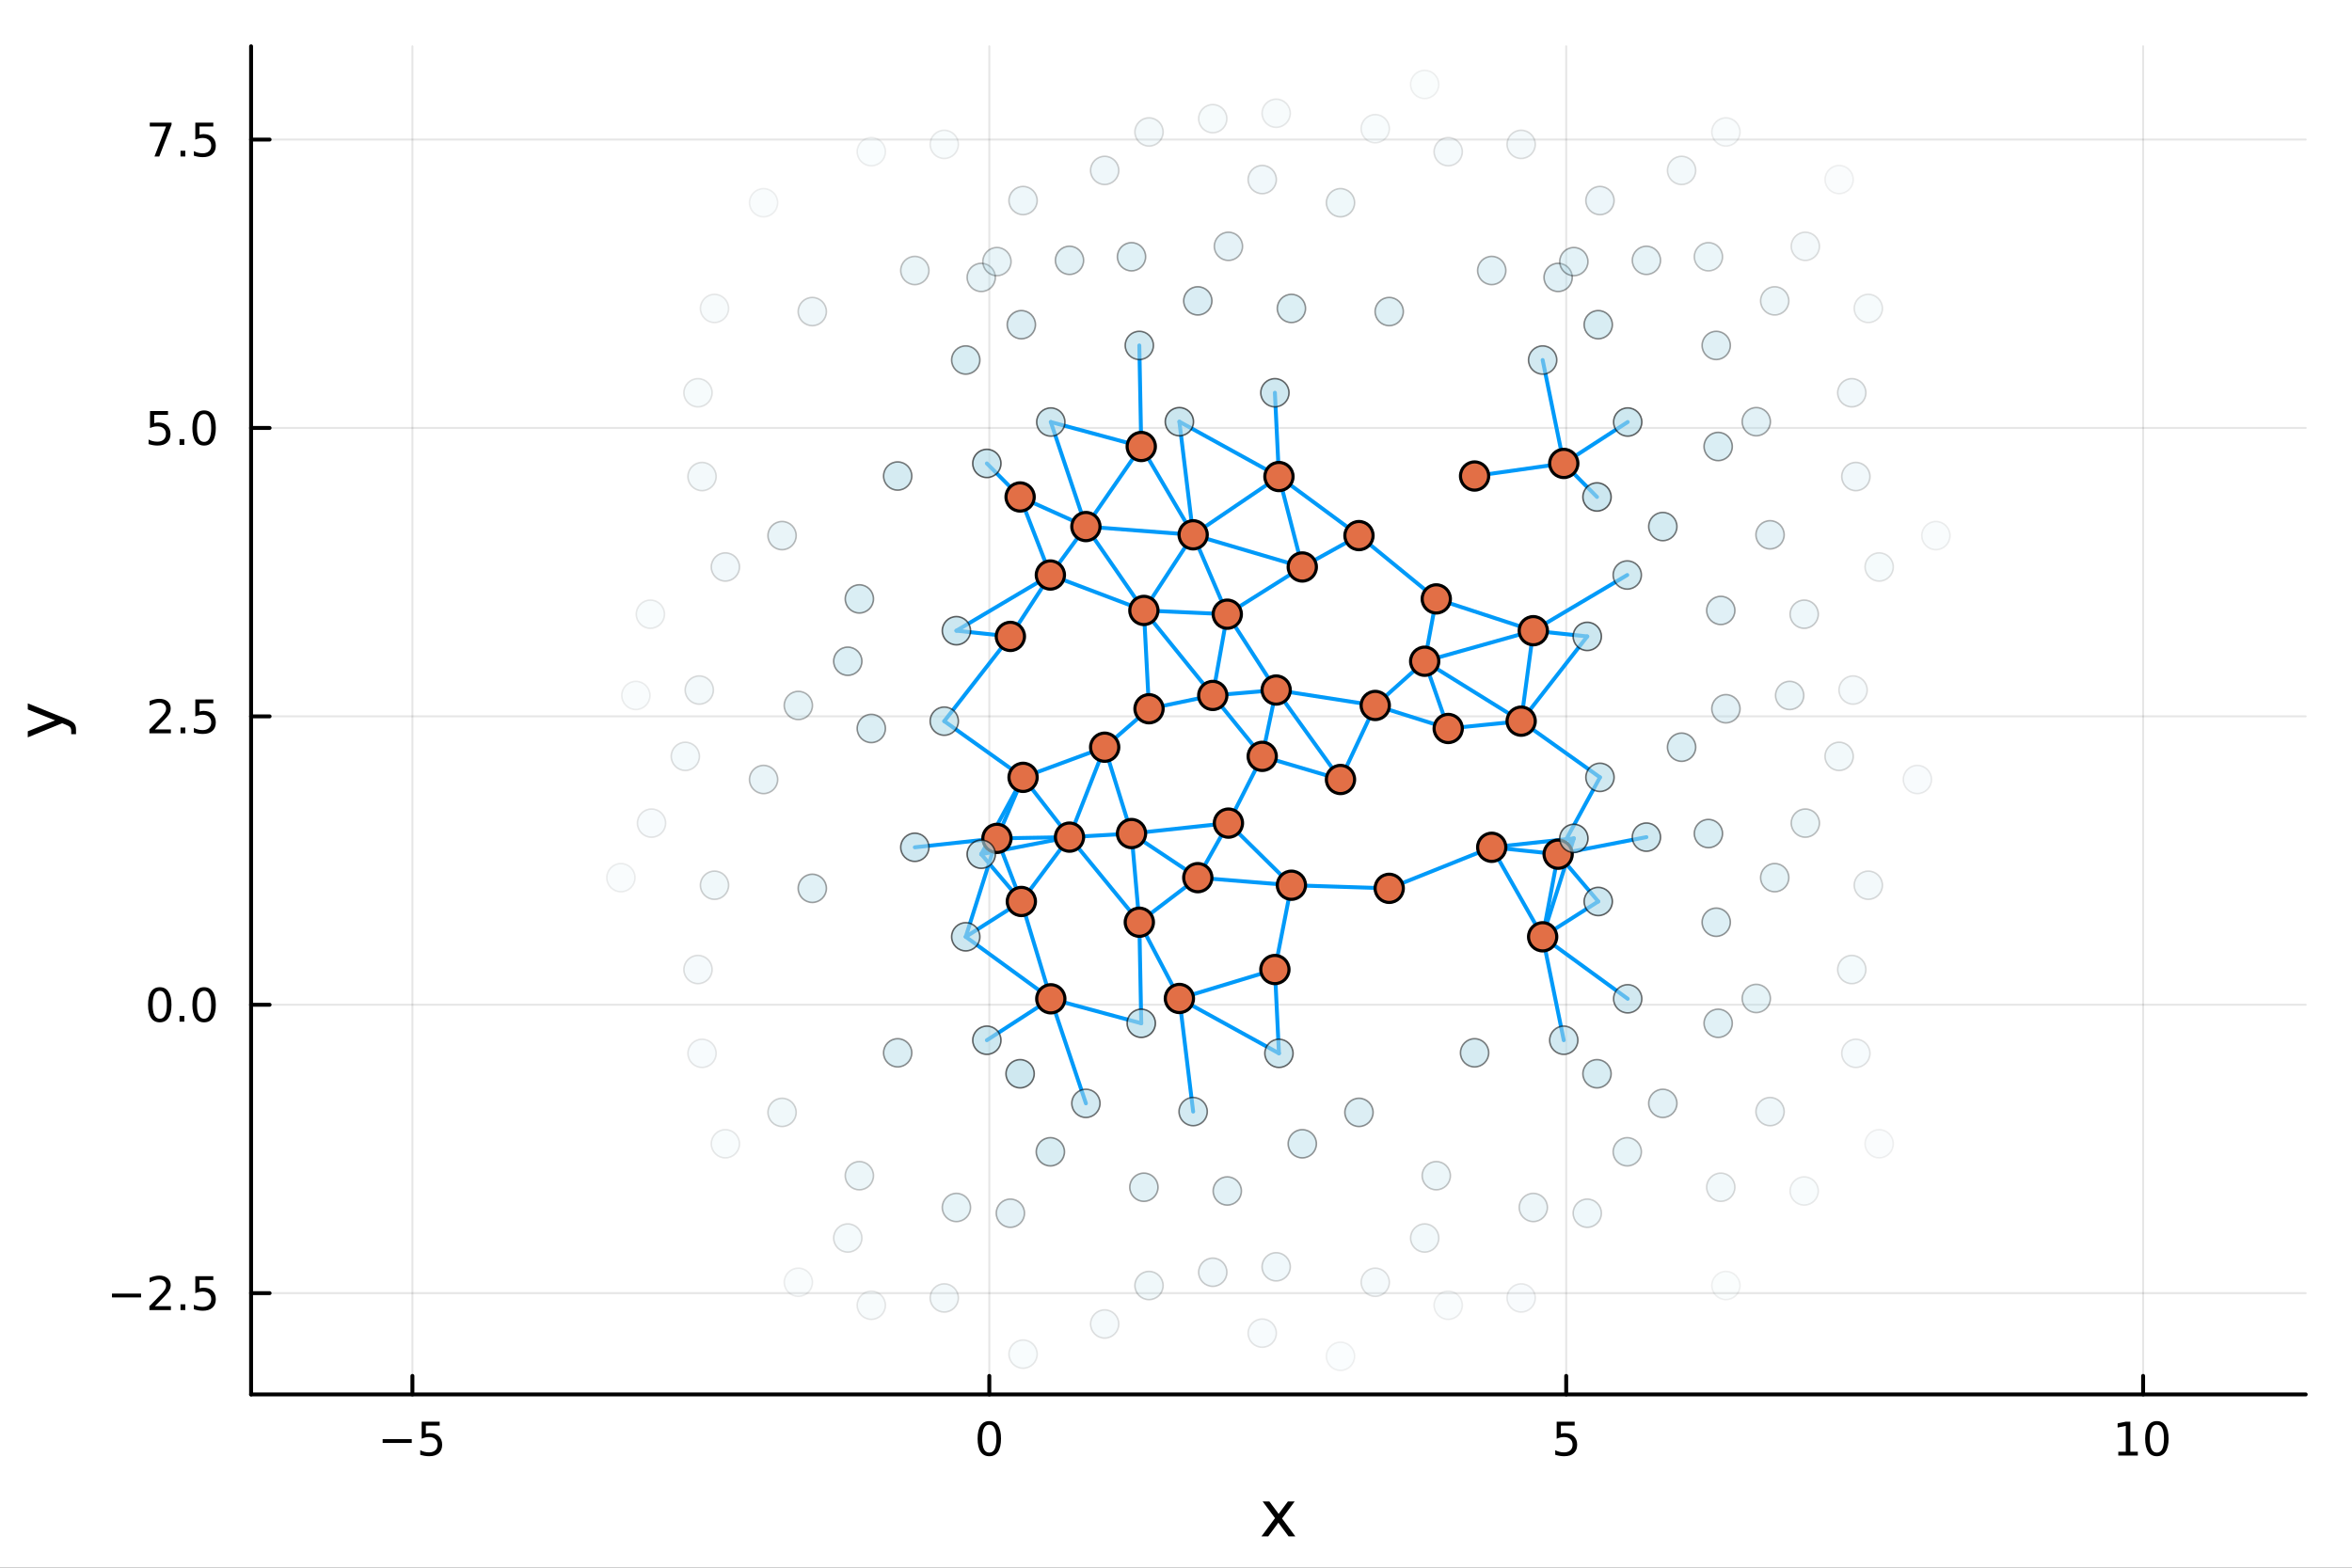 <?xml version="1.0" encoding="utf-8"?>
<svg xmlns="http://www.w3.org/2000/svg" xmlns:xlink="http://www.w3.org/1999/xlink" width="600" height="400" viewBox="0 0 2400 1600">
<rect x="0" y="0" width="2400" height="1600" fill="#333333" stroke="none"/>
<defs>
  <clipPath id="clip040">
    <rect x="0" y="0" width="2400" height="1600"/>
  </clipPath>
</defs>
<path clip-path="url(#clip040)" d="M0 1600 L2400 1600 L2400 0 L0 0  Z" fill="#ffffff" fill-rule="evenodd" fill-opacity="1"/>
<defs>
  <clipPath id="clip041">
    <rect x="480" y="0" width="1681" height="1600"/>
  </clipPath>
</defs>
<path clip-path="url(#clip040)" d="M256.209 1423.18 L2352.76 1423.18 L2352.76 47.244 L256.209 47.244  Z" fill="#ffffff" fill-rule="evenodd" fill-opacity="1"/>
<defs>
  <clipPath id="clip042">
    <rect x="256" y="47" width="2098" height="1377"/>
  </clipPath>
</defs>
<polyline clip-path="url(#clip042)" style="stroke:#000000; stroke-linecap:round; stroke-linejoin:round; stroke-width:2; stroke-opacity:0.1; fill:none" points="420.822,1423.18 420.822,47.244 "/>
<polyline clip-path="url(#clip042)" style="stroke:#000000; stroke-linecap:round; stroke-linejoin:round; stroke-width:2; stroke-opacity:0.1; fill:none" points="1009.5,1423.18 1009.5,47.244 "/>
<polyline clip-path="url(#clip042)" style="stroke:#000000; stroke-linecap:round; stroke-linejoin:round; stroke-width:2; stroke-opacity:0.1; fill:none" points="1598.17,1423.18 1598.17,47.244 "/>
<polyline clip-path="url(#clip042)" style="stroke:#000000; stroke-linecap:round; stroke-linejoin:round; stroke-width:2; stroke-opacity:0.1; fill:none" points="2186.85,1423.18 2186.85,47.244 "/>
<polyline clip-path="url(#clip042)" style="stroke:#000000; stroke-linecap:round; stroke-linejoin:round; stroke-width:2; stroke-opacity:0.1; fill:none" points="256.209,1319.8 2352.76,1319.8 "/>
<polyline clip-path="url(#clip042)" style="stroke:#000000; stroke-linecap:round; stroke-linejoin:round; stroke-width:2; stroke-opacity:0.1; fill:none" points="256.209,1025.46 2352.76,1025.46 "/>
<polyline clip-path="url(#clip042)" style="stroke:#000000; stroke-linecap:round; stroke-linejoin:round; stroke-width:2; stroke-opacity:0.1; fill:none" points="256.209,731.121 2352.76,731.121 "/>
<polyline clip-path="url(#clip042)" style="stroke:#000000; stroke-linecap:round; stroke-linejoin:round; stroke-width:2; stroke-opacity:0.1; fill:none" points="256.209,436.783 2352.76,436.783 "/>
<polyline clip-path="url(#clip042)" style="stroke:#000000; stroke-linecap:round; stroke-linejoin:round; stroke-width:2; stroke-opacity:0.1; fill:none" points="256.209,142.446 2352.76,142.446 "/>
<polyline clip-path="url(#clip040)" style="stroke:#000000; stroke-linecap:round; stroke-linejoin:round; stroke-width:4; stroke-opacity:1; fill:none" points="256.209,1423.18 2352.76,1423.18 "/>
<polyline clip-path="url(#clip040)" style="stroke:#000000; stroke-linecap:round; stroke-linejoin:round; stroke-width:4; stroke-opacity:1; fill:none" points="420.822,1423.18 420.822,1404.28 "/>
<polyline clip-path="url(#clip040)" style="stroke:#000000; stroke-linecap:round; stroke-linejoin:round; stroke-width:4; stroke-opacity:1; fill:none" points="1009.5,1423.18 1009.5,1404.28 "/>
<polyline clip-path="url(#clip040)" style="stroke:#000000; stroke-linecap:round; stroke-linejoin:round; stroke-width:4; stroke-opacity:1; fill:none" points="1598.17,1423.18 1598.17,1404.28 "/>
<polyline clip-path="url(#clip040)" style="stroke:#000000; stroke-linecap:round; stroke-linejoin:round; stroke-width:4; stroke-opacity:1; fill:none" points="2186.85,1423.18 2186.85,1404.28 "/>
<path clip-path="url(#clip040)" d="M390.463 1468.75 L420.139 1468.75 L420.139 1472.69 L390.463 1472.69 L390.463 1468.75 Z" fill="#000000" fill-rule="nonzero" fill-opacity="1" /><path clip-path="url(#clip040)" d="M430.278 1451.02 L448.634 1451.02 L448.634 1454.96 L434.56 1454.96 L434.56 1463.43 Q435.578 1463.08 436.597 1462.92 Q437.615 1462.73 438.634 1462.73 Q444.421 1462.73 447.801 1465.9 Q451.18 1469.08 451.18 1474.49 Q451.18 1480.07 447.708 1483.17 Q444.236 1486.25 437.916 1486.25 Q435.74 1486.25 433.472 1485.88 Q431.227 1485.51 428.819 1484.77 L428.819 1480.07 Q430.903 1481.2 433.125 1481.76 Q435.347 1482.32 437.824 1482.32 Q441.828 1482.32 444.166 1480.21 Q446.504 1478.1 446.504 1474.49 Q446.504 1470.88 444.166 1468.77 Q441.828 1466.67 437.824 1466.67 Q435.949 1466.67 434.074 1467.08 Q432.222 1467.5 430.278 1468.38 L430.278 1451.02 Z" fill="#000000" fill-rule="nonzero" fill-opacity="1" /><path clip-path="url(#clip040)" d="M1009.5 1454.1 Q1005.89 1454.1 1004.06 1457.66 Q1002.25 1461.2 1002.25 1468.33 Q1002.25 1475.44 1004.06 1479.01 Q1005.89 1482.55 1009.5 1482.55 Q1013.13 1482.55 1014.94 1479.01 Q1016.77 1475.44 1016.77 1468.33 Q1016.77 1461.2 1014.94 1457.66 Q1013.13 1454.1 1009.5 1454.1 M1009.5 1450.39 Q1015.31 1450.39 1018.36 1455 Q1021.44 1459.58 1021.44 1468.33 Q1021.44 1477.06 1018.36 1481.67 Q1015.31 1486.25 1009.5 1486.25 Q1003.69 1486.25 1000.61 1481.67 Q997.552 1477.06 997.552 1468.33 Q997.552 1459.58 1000.61 1455 Q1003.69 1450.39 1009.5 1450.39 Z" fill="#000000" fill-rule="nonzero" fill-opacity="1" /><path clip-path="url(#clip040)" d="M1588.45 1451.02 L1606.81 1451.02 L1606.81 1454.96 L1592.73 1454.96 L1592.73 1463.43 Q1593.75 1463.08 1594.77 1462.92 Q1595.79 1462.73 1596.81 1462.73 Q1602.59 1462.73 1605.97 1465.9 Q1609.35 1469.08 1609.35 1474.49 Q1609.35 1480.07 1605.88 1483.17 Q1602.41 1486.25 1596.09 1486.25 Q1593.91 1486.25 1591.64 1485.88 Q1589.4 1485.51 1586.99 1484.77 L1586.99 1480.07 Q1589.07 1481.2 1591.3 1481.76 Q1593.52 1482.32 1596 1482.32 Q1600 1482.32 1602.34 1480.21 Q1604.68 1478.1 1604.68 1474.49 Q1604.68 1470.88 1602.34 1468.77 Q1600 1466.67 1596 1466.67 Q1594.12 1466.67 1592.25 1467.08 Q1590.39 1467.5 1588.45 1468.38 L1588.45 1451.02 Z" fill="#000000" fill-rule="nonzero" fill-opacity="1" /><path clip-path="url(#clip040)" d="M2161.53 1481.64 L2169.17 1481.64 L2169.17 1455.28 L2160.86 1456.95 L2160.86 1452.69 L2169.13 1451.02 L2173.8 1451.02 L2173.8 1481.64 L2181.44 1481.64 L2181.44 1485.58 L2161.53 1485.58 L2161.53 1481.64 Z" fill="#000000" fill-rule="nonzero" fill-opacity="1" /><path clip-path="url(#clip040)" d="M2200.89 1454.1 Q2197.27 1454.1 2195.45 1457.66 Q2193.64 1461.2 2193.64 1468.33 Q2193.64 1475.44 2195.45 1479.01 Q2197.27 1482.55 2200.89 1482.55 Q2204.52 1482.55 2206.33 1479.01 Q2208.15 1475.44 2208.15 1468.33 Q2208.15 1461.2 2206.33 1457.66 Q2204.52 1454.1 2200.89 1454.1 M2200.89 1450.39 Q2206.7 1450.39 2209.75 1455 Q2212.83 1459.58 2212.83 1468.33 Q2212.83 1477.06 2209.75 1481.67 Q2206.7 1486.25 2200.89 1486.25 Q2195.08 1486.25 2192 1481.67 Q2188.94 1477.06 2188.94 1468.33 Q2188.94 1459.58 2192 1455 Q2195.08 1450.39 2200.89 1450.39 Z" fill="#000000" fill-rule="nonzero" fill-opacity="1" /><path clip-path="url(#clip040)" d="M1321.1 1532.4 L1308.21 1549.74 L1321.77 1568.04 L1314.86 1568.04 L1304.48 1554.04 L1294.11 1568.04 L1287.2 1568.04 L1301.04 1549.39 L1288.38 1532.4 L1295.28 1532.4 L1304.74 1545.1 L1314.19 1532.4 L1321.1 1532.4 Z" fill="#000000" fill-rule="nonzero" fill-opacity="1" /><polyline clip-path="url(#clip040)" style="stroke:#000000; stroke-linecap:round; stroke-linejoin:round; stroke-width:4; stroke-opacity:1; fill:none" points="256.209,1423.18 256.209,47.244 "/>
<polyline clip-path="url(#clip040)" style="stroke:#000000; stroke-linecap:round; stroke-linejoin:round; stroke-width:4; stroke-opacity:1; fill:none" points="256.209,1319.8 275.106,1319.8 "/>
<polyline clip-path="url(#clip040)" style="stroke:#000000; stroke-linecap:round; stroke-linejoin:round; stroke-width:4; stroke-opacity:1; fill:none" points="256.209,1025.46 275.106,1025.46 "/>
<polyline clip-path="url(#clip040)" style="stroke:#000000; stroke-linecap:round; stroke-linejoin:round; stroke-width:4; stroke-opacity:1; fill:none" points="256.209,731.121 275.106,731.121 "/>
<polyline clip-path="url(#clip040)" style="stroke:#000000; stroke-linecap:round; stroke-linejoin:round; stroke-width:4; stroke-opacity:1; fill:none" points="256.209,436.783 275.106,436.783 "/>
<polyline clip-path="url(#clip040)" style="stroke:#000000; stroke-linecap:round; stroke-linejoin:round; stroke-width:4; stroke-opacity:1; fill:none" points="256.209,142.446 275.106,142.446 "/>
<path clip-path="url(#clip040)" d="M114.26 1320.25 L143.936 1320.25 L143.936 1324.18 L114.26 1324.18 L114.26 1320.25 Z" fill="#000000" fill-rule="nonzero" fill-opacity="1" /><path clip-path="url(#clip040)" d="M158.056 1333.14 L174.376 1333.14 L174.376 1337.08 L152.431 1337.08 L152.431 1333.14 Q155.093 1330.39 159.677 1325.76 Q164.283 1321.1 165.464 1319.76 Q167.709 1317.24 168.589 1315.5 Q169.491 1313.74 169.491 1312.05 Q169.491 1309.3 167.547 1307.56 Q165.626 1305.83 162.524 1305.83 Q160.325 1305.83 157.871 1306.59 Q155.44 1307.35 152.663 1308.9 L152.663 1304.18 Q155.487 1303.05 157.94 1302.47 Q160.394 1301.89 162.431 1301.89 Q167.802 1301.89 170.996 1304.58 Q174.19 1307.26 174.19 1311.75 Q174.19 1313.88 173.38 1315.8 Q172.593 1317.7 170.487 1320.29 Q169.908 1320.96 166.806 1324.18 Q163.704 1327.38 158.056 1333.14 Z" fill="#000000" fill-rule="nonzero" fill-opacity="1" /><path clip-path="url(#clip040)" d="M184.19 1331.2 L189.075 1331.2 L189.075 1337.08 L184.19 1337.08 L184.19 1331.2 Z" fill="#000000" fill-rule="nonzero" fill-opacity="1" /><path clip-path="url(#clip040)" d="M199.306 1302.52 L217.662 1302.52 L217.662 1306.45 L203.588 1306.45 L203.588 1314.92 Q204.607 1314.58 205.625 1314.41 Q206.644 1314.23 207.662 1314.23 Q213.449 1314.23 216.829 1317.4 Q220.209 1320.57 220.209 1325.99 Q220.209 1331.57 216.736 1334.67 Q213.264 1337.75 206.945 1337.75 Q204.769 1337.75 202.5 1337.38 Q200.255 1337.01 197.848 1336.27 L197.848 1331.57 Q199.931 1332.7 202.153 1333.26 Q204.375 1333.81 206.852 1333.81 Q210.857 1333.81 213.195 1331.71 Q215.533 1329.6 215.533 1325.99 Q215.533 1322.38 213.195 1320.27 Q210.857 1318.16 206.852 1318.16 Q204.977 1318.16 203.102 1318.58 Q201.25 1319 199.306 1319.88 L199.306 1302.52 Z" fill="#000000" fill-rule="nonzero" fill-opacity="1" /><path clip-path="url(#clip040)" d="M163.033 1011.26 Q159.422 1011.26 157.593 1014.82 Q155.788 1018.36 155.788 1025.49 Q155.788 1032.6 157.593 1036.16 Q159.422 1039.71 163.033 1039.71 Q166.667 1039.71 168.473 1036.16 Q170.302 1032.6 170.302 1025.49 Q170.302 1018.36 168.473 1014.82 Q166.667 1011.26 163.033 1011.26 M163.033 1007.55 Q168.843 1007.55 171.899 1012.16 Q174.977 1016.74 174.977 1025.49 Q174.977 1034.22 171.899 1038.83 Q168.843 1043.41 163.033 1043.41 Q157.223 1043.41 154.144 1038.83 Q151.089 1034.22 151.089 1025.49 Q151.089 1016.74 154.144 1012.16 Q157.223 1007.55 163.033 1007.55 Z" fill="#000000" fill-rule="nonzero" fill-opacity="1" /><path clip-path="url(#clip040)" d="M183.195 1036.86 L188.079 1036.86 L188.079 1042.74 L183.195 1042.74 L183.195 1036.86 Z" fill="#000000" fill-rule="nonzero" fill-opacity="1" /><path clip-path="url(#clip040)" d="M208.264 1011.26 Q204.653 1011.26 202.824 1014.82 Q201.019 1018.36 201.019 1025.49 Q201.019 1032.6 202.824 1036.16 Q204.653 1039.71 208.264 1039.71 Q211.899 1039.71 213.704 1036.16 Q215.533 1032.6 215.533 1025.49 Q215.533 1018.36 213.704 1014.82 Q211.899 1011.26 208.264 1011.26 M208.264 1007.55 Q214.074 1007.55 217.13 1012.16 Q220.209 1016.74 220.209 1025.49 Q220.209 1034.22 217.13 1038.83 Q214.074 1043.41 208.264 1043.41 Q202.454 1043.41 199.375 1038.83 Q196.32 1034.22 196.32 1025.49 Q196.32 1016.74 199.375 1012.16 Q202.454 1007.55 208.264 1007.55 Z" fill="#000000" fill-rule="nonzero" fill-opacity="1" /><path clip-path="url(#clip040)" d="M158.056 744.466 L174.376 744.466 L174.376 748.401 L152.431 748.401 L152.431 744.466 Q155.093 741.711 159.677 737.081 Q164.283 732.429 165.464 731.086 Q167.709 728.563 168.589 726.827 Q169.491 725.068 169.491 723.378 Q169.491 720.623 167.547 718.887 Q165.626 717.151 162.524 717.151 Q160.325 717.151 157.871 717.915 Q155.44 718.679 152.663 720.23 L152.663 715.508 Q155.487 714.373 157.94 713.795 Q160.394 713.216 162.431 713.216 Q167.802 713.216 170.996 715.901 Q174.19 718.586 174.19 723.077 Q174.19 725.207 173.38 727.128 Q172.593 729.026 170.487 731.619 Q169.908 732.29 166.806 735.507 Q163.704 738.702 158.056 744.466 Z" fill="#000000" fill-rule="nonzero" fill-opacity="1" /><path clip-path="url(#clip040)" d="M184.19 742.521 L189.075 742.521 L189.075 748.401 L184.19 748.401 L184.19 742.521 Z" fill="#000000" fill-rule="nonzero" fill-opacity="1" /><path clip-path="url(#clip040)" d="M199.306 713.841 L217.662 713.841 L217.662 717.776 L203.588 717.776 L203.588 726.248 Q204.607 725.901 205.625 725.739 Q206.644 725.554 207.662 725.554 Q213.449 725.554 216.829 728.725 Q220.209 731.896 220.209 737.313 Q220.209 742.892 216.736 745.993 Q213.264 749.072 206.945 749.072 Q204.769 749.072 202.5 748.702 Q200.255 748.331 197.848 747.591 L197.848 742.892 Q199.931 744.026 202.153 744.581 Q204.375 745.137 206.852 745.137 Q210.857 745.137 213.195 743.031 Q215.533 740.924 215.533 737.313 Q215.533 733.702 213.195 731.595 Q210.857 729.489 206.852 729.489 Q204.977 729.489 203.102 729.906 Q201.25 730.322 199.306 731.202 L199.306 713.841 Z" fill="#000000" fill-rule="nonzero" fill-opacity="1" /><path clip-path="url(#clip040)" d="M153.079 419.503 L171.436 419.503 L171.436 423.439 L157.362 423.439 L157.362 431.911 Q158.38 431.564 159.399 431.401 Q160.417 431.216 161.436 431.216 Q167.223 431.216 170.602 434.388 Q173.982 437.559 173.982 442.975 Q173.982 448.554 170.51 451.656 Q167.038 454.735 160.718 454.735 Q158.542 454.735 156.274 454.364 Q154.028 453.994 151.621 453.253 L151.621 448.554 Q153.704 449.688 155.927 450.244 Q158.149 450.8 160.626 450.8 Q164.63 450.8 166.968 448.693 Q169.306 446.587 169.306 442.975 Q169.306 439.364 166.968 437.258 Q164.63 435.151 160.626 435.151 Q158.751 435.151 156.876 435.568 Q155.024 435.985 153.079 436.864 L153.079 419.503 Z" fill="#000000" fill-rule="nonzero" fill-opacity="1" /><path clip-path="url(#clip040)" d="M183.195 448.184 L188.079 448.184 L188.079 454.063 L183.195 454.063 L183.195 448.184 Z" fill="#000000" fill-rule="nonzero" fill-opacity="1" /><path clip-path="url(#clip040)" d="M208.264 422.582 Q204.653 422.582 202.824 426.147 Q201.019 429.689 201.019 436.818 Q201.019 443.925 202.824 447.489 Q204.653 451.031 208.264 451.031 Q211.899 451.031 213.704 447.489 Q215.533 443.925 215.533 436.818 Q215.533 429.689 213.704 426.147 Q211.899 422.582 208.264 422.582 M208.264 418.878 Q214.074 418.878 217.13 423.485 Q220.209 428.068 220.209 436.818 Q220.209 445.545 217.13 450.151 Q214.074 454.735 208.264 454.735 Q202.454 454.735 199.375 450.151 Q196.32 445.545 196.32 436.818 Q196.32 428.068 199.375 423.485 Q202.454 418.878 208.264 418.878 Z" fill="#000000" fill-rule="nonzero" fill-opacity="1" /><path clip-path="url(#clip040)" d="M152.848 125.166 L175.07 125.166 L175.07 127.157 L162.524 159.726 L157.64 159.726 L169.445 129.101 L152.848 129.101 L152.848 125.166 Z" fill="#000000" fill-rule="nonzero" fill-opacity="1" /><path clip-path="url(#clip040)" d="M184.19 153.846 L189.075 153.846 L189.075 159.726 L184.19 159.726 L184.19 153.846 Z" fill="#000000" fill-rule="nonzero" fill-opacity="1" /><path clip-path="url(#clip040)" d="M199.306 125.166 L217.662 125.166 L217.662 129.101 L203.588 129.101 L203.588 137.573 Q204.607 137.226 205.625 137.064 Q206.644 136.879 207.662 136.879 Q213.449 136.879 216.829 140.05 Q220.209 143.221 220.209 148.638 Q220.209 154.217 216.736 157.319 Q213.264 160.397 206.945 160.397 Q204.769 160.397 202.5 160.027 Q200.255 159.656 197.848 158.916 L197.848 154.217 Q199.931 155.351 202.153 155.906 Q204.375 156.462 206.852 156.462 Q210.857 156.462 213.195 154.356 Q215.533 152.249 215.533 148.638 Q215.533 145.027 213.195 142.92 Q210.857 140.814 206.852 140.814 Q204.977 140.814 203.102 141.231 Q201.25 141.647 199.306 142.527 L199.306 125.166 Z" fill="#000000" fill-rule="nonzero" fill-opacity="1" /><path clip-path="url(#clip040)" d="M67.314 733.525 Q73.68 736.008 75.622 738.363 Q77.563 740.718 77.563 744.665 L77.563 749.344 L72.662 749.344 L72.662 745.906 Q72.662 743.487 71.516 742.151 Q70.37 740.814 66.105 739.191 L63.431 738.14 L28.356 752.559 L28.356 746.352 L56.238 735.212 L28.356 724.072 L28.356 717.865 L67.314 733.525 Z" fill="#000000" fill-rule="nonzero" fill-opacity="1" /><polyline clip-path="url(#clip042)" style="stroke:#009af9; stroke-linecap:round; stroke-linejoin:round; stroke-width:4; stroke-opacity:1; fill:none" points="1017.29,855.665 1042.19,920.053 "/>
<polyline clip-path="url(#clip042)" style="stroke:#009af9; stroke-linecap:round; stroke-linejoin:round; stroke-width:4; stroke-opacity:1; fill:none" points="1017.29,855.665 1043.95,793.367 "/>
<polyline clip-path="url(#clip042)" style="stroke:#009af9; stroke-linecap:round; stroke-linejoin:round; stroke-width:4; stroke-opacity:1; fill:none" points="1017.29,855.665 1091.33,854.379 "/>
<polyline clip-path="url(#clip042)" style="stroke:#009af9; stroke-linecap:round; stroke-linejoin:round; stroke-width:4; stroke-opacity:1; fill:none" points="1017.29,855.665 933.498,864.755 "/>
<polyline clip-path="url(#clip042)" style="stroke:#009af9; stroke-linecap:round; stroke-linejoin:round; stroke-width:4; stroke-opacity:1; fill:none" points="1605.96,855.665 1522.17,864.755 "/>
<polyline clip-path="url(#clip042)" style="stroke:#009af9; stroke-linecap:round; stroke-linejoin:round; stroke-width:4; stroke-opacity:1; fill:none" points="1017.29,855.665 985.455,956.111 "/>
<polyline clip-path="url(#clip042)" style="stroke:#009af9; stroke-linecap:round; stroke-linejoin:round; stroke-width:4; stroke-opacity:1; fill:none" points="1605.96,855.665 1574.13,956.111 "/>
<polyline clip-path="url(#clip042)" style="stroke:#009af9; stroke-linecap:round; stroke-linejoin:round; stroke-width:4; stroke-opacity:1; fill:none" points="1017.29,855.665 1001.27,871.803 "/>
<polyline clip-path="url(#clip042)" style="stroke:#009af9; stroke-linecap:round; stroke-linejoin:round; stroke-width:4; stroke-opacity:1; fill:none" points="1605.96,855.665 1589.94,871.803 "/>
<polyline clip-path="url(#clip042)" style="stroke:#009af9; stroke-linecap:round; stroke-linejoin:round; stroke-width:4; stroke-opacity:1; fill:none" points="1030.99,649.528 1071.8,586.859 "/>
<polyline clip-path="url(#clip042)" style="stroke:#009af9; stroke-linecap:round; stroke-linejoin:round; stroke-width:4; stroke-opacity:1; fill:none" points="1030.99,649.528 963.529,736.021 "/>
<polyline clip-path="url(#clip042)" style="stroke:#009af9; stroke-linecap:round; stroke-linejoin:round; stroke-width:4; stroke-opacity:1; fill:none" points="1619.66,649.528 1552.2,736.021 "/>
<polyline clip-path="url(#clip042)" style="stroke:#009af9; stroke-linecap:round; stroke-linejoin:round; stroke-width:4; stroke-opacity:1; fill:none" points="1030.99,649.528 975.927,643.695 "/>
<polyline clip-path="url(#clip042)" style="stroke:#009af9; stroke-linecap:round; stroke-linejoin:round; stroke-width:4; stroke-opacity:1; fill:none" points="1619.66,649.528 1564.6,643.695 "/>
<polyline clip-path="url(#clip042)" style="stroke:#009af9; stroke-linecap:round; stroke-linejoin:round; stroke-width:4; stroke-opacity:1; fill:none" points="1040.93,507.205 1071.8,586.859 "/>
<polyline clip-path="url(#clip042)" style="stroke:#009af9; stroke-linecap:round; stroke-linejoin:round; stroke-width:4; stroke-opacity:1; fill:none" points="1040.93,507.205 1108.07,537.423 "/>
<polyline clip-path="url(#clip042)" style="stroke:#009af9; stroke-linecap:round; stroke-linejoin:round; stroke-width:4; stroke-opacity:1; fill:none" points="1040.93,507.205 1007,472.988 "/>
<polyline clip-path="url(#clip042)" style="stroke:#009af9; stroke-linecap:round; stroke-linejoin:round; stroke-width:4; stroke-opacity:1; fill:none" points="1629.6,507.205 1595.68,472.988 "/>
<polyline clip-path="url(#clip042)" style="stroke:#009af9; stroke-linecap:round; stroke-linejoin:round; stroke-width:4; stroke-opacity:1; fill:none" points="1042.19,920.053 1072.25,1019.39 "/>
<polyline clip-path="url(#clip042)" style="stroke:#009af9; stroke-linecap:round; stroke-linejoin:round; stroke-width:4; stroke-opacity:1; fill:none" points="1042.19,920.053 1091.33,854.379 "/>
<polyline clip-path="url(#clip042)" style="stroke:#009af9; stroke-linecap:round; stroke-linejoin:round; stroke-width:4; stroke-opacity:1; fill:none" points="1042.19,920.053 985.455,956.111 "/>
<polyline clip-path="url(#clip042)" style="stroke:#009af9; stroke-linecap:round; stroke-linejoin:round; stroke-width:4; stroke-opacity:1; fill:none" points="1630.86,920.053 1574.13,956.111 "/>
<polyline clip-path="url(#clip042)" style="stroke:#009af9; stroke-linecap:round; stroke-linejoin:round; stroke-width:4; stroke-opacity:1; fill:none" points="1042.19,920.053 1001.27,871.803 "/>
<polyline clip-path="url(#clip042)" style="stroke:#009af9; stroke-linecap:round; stroke-linejoin:round; stroke-width:4; stroke-opacity:1; fill:none" points="1630.86,920.053 1589.94,871.803 "/>
<polyline clip-path="url(#clip042)" style="stroke:#009af9; stroke-linecap:round; stroke-linejoin:round; stroke-width:4; stroke-opacity:1; fill:none" points="1043.95,793.367 1091.33,854.379 "/>
<polyline clip-path="url(#clip042)" style="stroke:#009af9; stroke-linecap:round; stroke-linejoin:round; stroke-width:4; stroke-opacity:1; fill:none" points="1043.95,793.367 1127.22,762.603 "/>
<polyline clip-path="url(#clip042)" style="stroke:#009af9; stroke-linecap:round; stroke-linejoin:round; stroke-width:4; stroke-opacity:1; fill:none" points="1043.95,793.367 963.529,736.021 "/>
<polyline clip-path="url(#clip042)" style="stroke:#009af9; stroke-linecap:round; stroke-linejoin:round; stroke-width:4; stroke-opacity:1; fill:none" points="1632.62,793.367 1552.2,736.021 "/>
<polyline clip-path="url(#clip042)" style="stroke:#009af9; stroke-linecap:round; stroke-linejoin:round; stroke-width:4; stroke-opacity:1; fill:none" points="1043.95,793.367 1001.27,871.803 "/>
<polyline clip-path="url(#clip042)" style="stroke:#009af9; stroke-linecap:round; stroke-linejoin:round; stroke-width:4; stroke-opacity:1; fill:none" points="1632.62,793.367 1589.94,871.803 "/>
<polyline clip-path="url(#clip042)" style="stroke:#009af9; stroke-linecap:round; stroke-linejoin:round; stroke-width:4; stroke-opacity:1; fill:none" points="1071.8,586.859 1108.07,537.423 "/>
<polyline clip-path="url(#clip042)" style="stroke:#009af9; stroke-linecap:round; stroke-linejoin:round; stroke-width:4; stroke-opacity:1; fill:none" points="1071.8,586.859 1167.23,623.021 "/>
<polyline clip-path="url(#clip042)" style="stroke:#009af9; stroke-linecap:round; stroke-linejoin:round; stroke-width:4; stroke-opacity:1; fill:none" points="1071.8,586.859 975.927,643.695 "/>
<polyline clip-path="url(#clip042)" style="stroke:#009af9; stroke-linecap:round; stroke-linejoin:round; stroke-width:4; stroke-opacity:1; fill:none" points="1660.47,586.859 1564.6,643.695 "/>
<polyline clip-path="url(#clip042)" style="stroke:#009af9; stroke-linecap:round; stroke-linejoin:round; stroke-width:4; stroke-opacity:1; fill:none" points="1072.25,1019.39 1108.07,1126.1 "/>
<polyline clip-path="url(#clip042)" style="stroke:#009af9; stroke-linecap:round; stroke-linejoin:round; stroke-width:4; stroke-opacity:1; fill:none" points="1072.25,430.719 1108.07,537.423 "/>
<polyline clip-path="url(#clip042)" style="stroke:#009af9; stroke-linecap:round; stroke-linejoin:round; stroke-width:4; stroke-opacity:1; fill:none" points="1072.25,1019.39 1164.55,1044.38 "/>
<polyline clip-path="url(#clip042)" style="stroke:#009af9; stroke-linecap:round; stroke-linejoin:round; stroke-width:4; stroke-opacity:1; fill:none" points="1072.25,430.719 1164.55,455.703 "/>
<polyline clip-path="url(#clip042)" style="stroke:#009af9; stroke-linecap:round; stroke-linejoin:round; stroke-width:4; stroke-opacity:1; fill:none" points="1072.25,1019.39 985.455,956.111 "/>
<polyline clip-path="url(#clip042)" style="stroke:#009af9; stroke-linecap:round; stroke-linejoin:round; stroke-width:4; stroke-opacity:1; fill:none" points="1660.93,1019.39 1574.13,956.111 "/>
<polyline clip-path="url(#clip042)" style="stroke:#009af9; stroke-linecap:round; stroke-linejoin:round; stroke-width:4; stroke-opacity:1; fill:none" points="1072.25,1019.39 1007,1061.66 "/>
<polyline clip-path="url(#clip042)" style="stroke:#009af9; stroke-linecap:round; stroke-linejoin:round; stroke-width:4; stroke-opacity:1; fill:none" points="1660.93,430.719 1595.68,472.988 "/>
<polyline clip-path="url(#clip042)" style="stroke:#009af9; stroke-linecap:round; stroke-linejoin:round; stroke-width:4; stroke-opacity:1; fill:none" points="1091.33,854.379 1127.22,762.603 "/>
<polyline clip-path="url(#clip042)" style="stroke:#009af9; stroke-linecap:round; stroke-linejoin:round; stroke-width:4; stroke-opacity:1; fill:none" points="1091.33,854.379 1154.61,850.729 "/>
<polyline clip-path="url(#clip042)" style="stroke:#009af9; stroke-linecap:round; stroke-linejoin:round; stroke-width:4; stroke-opacity:1; fill:none" points="1091.33,854.379 1162.57,941.228 "/>
<polyline clip-path="url(#clip042)" style="stroke:#009af9; stroke-linecap:round; stroke-linejoin:round; stroke-width:4; stroke-opacity:1; fill:none" points="1091.33,854.379 1001.27,871.803 "/>
<polyline clip-path="url(#clip042)" style="stroke:#009af9; stroke-linecap:round; stroke-linejoin:round; stroke-width:4; stroke-opacity:1; fill:none" points="1680.01,854.379 1589.94,871.803 "/>
<polyline clip-path="url(#clip042)" style="stroke:#009af9; stroke-linecap:round; stroke-linejoin:round; stroke-width:4; stroke-opacity:1; fill:none" points="1108.07,537.423 1164.55,455.703 "/>
<polyline clip-path="url(#clip042)" style="stroke:#009af9; stroke-linecap:round; stroke-linejoin:round; stroke-width:4; stroke-opacity:1; fill:none" points="1108.07,537.423 1167.23,623.021 "/>
<polyline clip-path="url(#clip042)" style="stroke:#009af9; stroke-linecap:round; stroke-linejoin:round; stroke-width:4; stroke-opacity:1; fill:none" points="1108.07,537.423 1217.51,545.828 "/>
<polyline clip-path="url(#clip042)" style="stroke:#009af9; stroke-linecap:round; stroke-linejoin:round; stroke-width:4; stroke-opacity:1; fill:none" points="1127.22,762.603 1154.61,850.729 "/>
<polyline clip-path="url(#clip042)" style="stroke:#009af9; stroke-linecap:round; stroke-linejoin:round; stroke-width:4; stroke-opacity:1; fill:none" points="1127.22,762.603 1172.46,723.352 "/>
<polyline clip-path="url(#clip042)" style="stroke:#009af9; stroke-linecap:round; stroke-linejoin:round; stroke-width:4; stroke-opacity:1; fill:none" points="1154.61,850.729 1162.57,941.228 "/>
<polyline clip-path="url(#clip042)" style="stroke:#009af9; stroke-linecap:round; stroke-linejoin:round; stroke-width:4; stroke-opacity:1; fill:none" points="1154.61,850.729 1222.25,895.746 "/>
<polyline clip-path="url(#clip042)" style="stroke:#009af9; stroke-linecap:round; stroke-linejoin:round; stroke-width:4; stroke-opacity:1; fill:none" points="1154.61,850.729 1253.5,840.076 "/>
<polyline clip-path="url(#clip042)" style="stroke:#009af9; stroke-linecap:round; stroke-linejoin:round; stroke-width:4; stroke-opacity:1; fill:none" points="1162.57,941.228 1164.55,1044.38 "/>
<polyline clip-path="url(#clip042)" style="stroke:#009af9; stroke-linecap:round; stroke-linejoin:round; stroke-width:4; stroke-opacity:1; fill:none" points="1162.57,352.553 1164.55,455.703 "/>
<polyline clip-path="url(#clip042)" style="stroke:#009af9; stroke-linecap:round; stroke-linejoin:round; stroke-width:4; stroke-opacity:1; fill:none" points="1162.57,941.228 1203.45,1019.05 "/>
<polyline clip-path="url(#clip042)" style="stroke:#009af9; stroke-linecap:round; stroke-linejoin:round; stroke-width:4; stroke-opacity:1; fill:none" points="1162.57,941.228 1222.25,895.746 "/>
<polyline clip-path="url(#clip042)" style="stroke:#009af9; stroke-linecap:round; stroke-linejoin:round; stroke-width:4; stroke-opacity:1; fill:none" points="1164.55,455.703 1217.51,545.828 "/>
<polyline clip-path="url(#clip042)" style="stroke:#009af9; stroke-linecap:round; stroke-linejoin:round; stroke-width:4; stroke-opacity:1; fill:none" points="1167.23,623.021 1172.46,723.352 "/>
<polyline clip-path="url(#clip042)" style="stroke:#009af9; stroke-linecap:round; stroke-linejoin:round; stroke-width:4; stroke-opacity:1; fill:none" points="1167.23,623.021 1217.51,545.828 "/>
<polyline clip-path="url(#clip042)" style="stroke:#009af9; stroke-linecap:round; stroke-linejoin:round; stroke-width:4; stroke-opacity:1; fill:none" points="1167.23,623.021 1237.52,709.784 "/>
<polyline clip-path="url(#clip042)" style="stroke:#009af9; stroke-linecap:round; stroke-linejoin:round; stroke-width:4; stroke-opacity:1; fill:none" points="1167.23,623.021 1252.33,626.855 "/>
<polyline clip-path="url(#clip042)" style="stroke:#009af9; stroke-linecap:round; stroke-linejoin:round; stroke-width:4; stroke-opacity:1; fill:none" points="1172.46,723.352 1237.52,709.784 "/>
<polyline clip-path="url(#clip042)" style="stroke:#009af9; stroke-linecap:round; stroke-linejoin:round; stroke-width:4; stroke-opacity:1; fill:none" points="1203.45,1019.05 1217.51,1134.5 "/>
<polyline clip-path="url(#clip042)" style="stroke:#009af9; stroke-linecap:round; stroke-linejoin:round; stroke-width:4; stroke-opacity:1; fill:none" points="1203.45,430.373 1217.51,545.828 "/>
<polyline clip-path="url(#clip042)" style="stroke:#009af9; stroke-linecap:round; stroke-linejoin:round; stroke-width:4; stroke-opacity:1; fill:none" points="1203.45,1019.05 1300.91,989.511 "/>
<polyline clip-path="url(#clip042)" style="stroke:#009af9; stroke-linecap:round; stroke-linejoin:round; stroke-width:4; stroke-opacity:1; fill:none" points="1203.45,1019.05 1305.05,1075.04 "/>
<polyline clip-path="url(#clip042)" style="stroke:#009af9; stroke-linecap:round; stroke-linejoin:round; stroke-width:4; stroke-opacity:1; fill:none" points="1203.45,430.373 1305.05,486.366 "/>
<polyline clip-path="url(#clip042)" style="stroke:#009af9; stroke-linecap:round; stroke-linejoin:round; stroke-width:4; stroke-opacity:1; fill:none" points="1217.51,545.828 1252.33,626.855 "/>
<polyline clip-path="url(#clip042)" style="stroke:#009af9; stroke-linecap:round; stroke-linejoin:round; stroke-width:4; stroke-opacity:1; fill:none" points="1217.51,545.828 1305.05,486.366 "/>
<polyline clip-path="url(#clip042)" style="stroke:#009af9; stroke-linecap:round; stroke-linejoin:round; stroke-width:4; stroke-opacity:1; fill:none" points="1217.51,545.828 1328.86,578.666 "/>
<polyline clip-path="url(#clip042)" style="stroke:#009af9; stroke-linecap:round; stroke-linejoin:round; stroke-width:4; stroke-opacity:1; fill:none" points="1222.25,895.746 1253.5,840.076 "/>
<polyline clip-path="url(#clip042)" style="stroke:#009af9; stroke-linecap:round; stroke-linejoin:round; stroke-width:4; stroke-opacity:1; fill:none" points="1222.25,895.746 1317.77,903.465 "/>
<polyline clip-path="url(#clip042)" style="stroke:#009af9; stroke-linecap:round; stroke-linejoin:round; stroke-width:4; stroke-opacity:1; fill:none" points="1237.52,709.784 1252.33,626.855 "/>
<polyline clip-path="url(#clip042)" style="stroke:#009af9; stroke-linecap:round; stroke-linejoin:round; stroke-width:4; stroke-opacity:1; fill:none" points="1237.52,709.784 1287.99,771.942 "/>
<polyline clip-path="url(#clip042)" style="stroke:#009af9; stroke-linecap:round; stroke-linejoin:round; stroke-width:4; stroke-opacity:1; fill:none" points="1237.52,709.784 1302.22,704.26 "/>
<polyline clip-path="url(#clip042)" style="stroke:#009af9; stroke-linecap:round; stroke-linejoin:round; stroke-width:4; stroke-opacity:1; fill:none" points="1252.33,626.855 1302.22,704.26 "/>
<polyline clip-path="url(#clip042)" style="stroke:#009af9; stroke-linecap:round; stroke-linejoin:round; stroke-width:4; stroke-opacity:1; fill:none" points="1252.33,626.855 1328.86,578.666 "/>
<polyline clip-path="url(#clip042)" style="stroke:#009af9; stroke-linecap:round; stroke-linejoin:round; stroke-width:4; stroke-opacity:1; fill:none" points="1253.5,840.076 1287.99,771.942 "/>
<polyline clip-path="url(#clip042)" style="stroke:#009af9; stroke-linecap:round; stroke-linejoin:round; stroke-width:4; stroke-opacity:1; fill:none" points="1253.5,840.076 1317.77,903.465 "/>
<polyline clip-path="url(#clip042)" style="stroke:#009af9; stroke-linecap:round; stroke-linejoin:round; stroke-width:4; stroke-opacity:1; fill:none" points="1287.99,771.942 1302.22,704.26 "/>
<polyline clip-path="url(#clip042)" style="stroke:#009af9; stroke-linecap:round; stroke-linejoin:round; stroke-width:4; stroke-opacity:1; fill:none" points="1287.99,771.942 1367.84,795.563 "/>
<polyline clip-path="url(#clip042)" style="stroke:#009af9; stroke-linecap:round; stroke-linejoin:round; stroke-width:4; stroke-opacity:1; fill:none" points="1300.91,989.511 1305.05,1075.04 "/>
<polyline clip-path="url(#clip042)" style="stroke:#009af9; stroke-linecap:round; stroke-linejoin:round; stroke-width:4; stroke-opacity:1; fill:none" points="1300.91,400.836 1305.05,486.366 "/>
<polyline clip-path="url(#clip042)" style="stroke:#009af9; stroke-linecap:round; stroke-linejoin:round; stroke-width:4; stroke-opacity:1; fill:none" points="1300.91,989.511 1317.77,903.465 "/>
<polyline clip-path="url(#clip042)" style="stroke:#009af9; stroke-linecap:round; stroke-linejoin:round; stroke-width:4; stroke-opacity:1; fill:none" points="1302.22,704.26 1367.84,795.563 "/>
<polyline clip-path="url(#clip042)" style="stroke:#009af9; stroke-linecap:round; stroke-linejoin:round; stroke-width:4; stroke-opacity:1; fill:none" points="1302.22,704.26 1403.31,720.002 "/>
<polyline clip-path="url(#clip042)" style="stroke:#009af9; stroke-linecap:round; stroke-linejoin:round; stroke-width:4; stroke-opacity:1; fill:none" points="1305.05,486.366 1328.86,578.666 "/>
<polyline clip-path="url(#clip042)" style="stroke:#009af9; stroke-linecap:round; stroke-linejoin:round; stroke-width:4; stroke-opacity:1; fill:none" points="1305.05,486.366 1386.71,546.634 "/>
<polyline clip-path="url(#clip042)" style="stroke:#009af9; stroke-linecap:round; stroke-linejoin:round; stroke-width:4; stroke-opacity:1; fill:none" points="1317.77,903.465 1417.56,906.651 "/>
<polyline clip-path="url(#clip042)" style="stroke:#009af9; stroke-linecap:round; stroke-linejoin:round; stroke-width:4; stroke-opacity:1; fill:none" points="1328.86,578.666 1386.71,546.634 "/>
<polyline clip-path="url(#clip042)" style="stroke:#009af9; stroke-linecap:round; stroke-linejoin:round; stroke-width:4; stroke-opacity:1; fill:none" points="1367.84,795.563 1403.31,720.002 "/>
<polyline clip-path="url(#clip042)" style="stroke:#009af9; stroke-linecap:round; stroke-linejoin:round; stroke-width:4; stroke-opacity:1; fill:none" points="1386.71,546.634 1465.59,611.247 "/>
<polyline clip-path="url(#clip042)" style="stroke:#009af9; stroke-linecap:round; stroke-linejoin:round; stroke-width:4; stroke-opacity:1; fill:none" points="1403.31,720.002 1453.76,674.861 "/>
<polyline clip-path="url(#clip042)" style="stroke:#009af9; stroke-linecap:round; stroke-linejoin:round; stroke-width:4; stroke-opacity:1; fill:none" points="1403.31,720.002 1477.76,743.496 "/>
<polyline clip-path="url(#clip042)" style="stroke:#009af9; stroke-linecap:round; stroke-linejoin:round; stroke-width:4; stroke-opacity:1; fill:none" points="1417.56,906.651 1522.17,864.755 "/>
<polyline clip-path="url(#clip042)" style="stroke:#009af9; stroke-linecap:round; stroke-linejoin:round; stroke-width:4; stroke-opacity:1; fill:none" points="1453.76,674.861 1465.59,611.247 "/>
<polyline clip-path="url(#clip042)" style="stroke:#009af9; stroke-linecap:round; stroke-linejoin:round; stroke-width:4; stroke-opacity:1; fill:none" points="1453.76,674.861 1477.76,743.496 "/>
<polyline clip-path="url(#clip042)" style="stroke:#009af9; stroke-linecap:round; stroke-linejoin:round; stroke-width:4; stroke-opacity:1; fill:none" points="1453.76,674.861 1552.2,736.021 "/>
<polyline clip-path="url(#clip042)" style="stroke:#009af9; stroke-linecap:round; stroke-linejoin:round; stroke-width:4; stroke-opacity:1; fill:none" points="1453.76,674.861 1564.6,643.695 "/>
<polyline clip-path="url(#clip042)" style="stroke:#009af9; stroke-linecap:round; stroke-linejoin:round; stroke-width:4; stroke-opacity:1; fill:none" points="1465.59,611.247 1564.6,643.695 "/>
<polyline clip-path="url(#clip042)" style="stroke:#009af9; stroke-linecap:round; stroke-linejoin:round; stroke-width:4; stroke-opacity:1; fill:none" points="1477.76,743.496 1552.2,736.021 "/>
<polyline clip-path="url(#clip042)" style="stroke:#009af9; stroke-linecap:round; stroke-linejoin:round; stroke-width:4; stroke-opacity:1; fill:none" points="1504.68,485.834 1595.68,472.988 "/>
<polyline clip-path="url(#clip042)" style="stroke:#009af9; stroke-linecap:round; stroke-linejoin:round; stroke-width:4; stroke-opacity:1; fill:none" points="1522.17,864.755 1574.13,956.111 "/>
<polyline clip-path="url(#clip042)" style="stroke:#009af9; stroke-linecap:round; stroke-linejoin:round; stroke-width:4; stroke-opacity:1; fill:none" points="1522.17,864.755 1589.94,871.803 "/>
<polyline clip-path="url(#clip042)" style="stroke:#009af9; stroke-linecap:round; stroke-linejoin:round; stroke-width:4; stroke-opacity:1; fill:none" points="1552.2,736.021 1564.6,643.695 "/>
<polyline clip-path="url(#clip042)" style="stroke:#009af9; stroke-linecap:round; stroke-linejoin:round; stroke-width:4; stroke-opacity:1; fill:none" points="1574.13,956.111 1589.94,871.803 "/>
<polyline clip-path="url(#clip042)" style="stroke:#009af9; stroke-linecap:round; stroke-linejoin:round; stroke-width:4; stroke-opacity:1; fill:none" points="1574.13,956.111 1595.68,1061.66 "/>
<polyline clip-path="url(#clip042)" style="stroke:#009af9; stroke-linecap:round; stroke-linejoin:round; stroke-width:4; stroke-opacity:1; fill:none" points="1574.13,367.436 1595.68,472.988 "/>
<circle clip-path="url(#clip042)" cx="1017.29" cy="855.665" r="14.4" fill="#e26f46" fill-rule="evenodd" fill-opacity="1" stroke="#000000" stroke-opacity="1" stroke-width="3.2"/>
<circle clip-path="url(#clip042)" cx="1030.99" cy="649.528" r="14.4" fill="#e26f46" fill-rule="evenodd" fill-opacity="1" stroke="#000000" stroke-opacity="1" stroke-width="3.2"/>
<circle clip-path="url(#clip042)" cx="1040.93" cy="507.205" r="14.4" fill="#e26f46" fill-rule="evenodd" fill-opacity="1" stroke="#000000" stroke-opacity="1" stroke-width="3.2"/>
<circle clip-path="url(#clip042)" cx="1042.19" cy="920.053" r="14.4" fill="#e26f46" fill-rule="evenodd" fill-opacity="1" stroke="#000000" stroke-opacity="1" stroke-width="3.2"/>
<circle clip-path="url(#clip042)" cx="1043.95" cy="793.367" r="14.4" fill="#e26f46" fill-rule="evenodd" fill-opacity="1" stroke="#000000" stroke-opacity="1" stroke-width="3.2"/>
<circle clip-path="url(#clip042)" cx="1071.8" cy="586.859" r="14.4" fill="#e26f46" fill-rule="evenodd" fill-opacity="1" stroke="#000000" stroke-opacity="1" stroke-width="3.2"/>
<circle clip-path="url(#clip042)" cx="1072.25" cy="1019.39" r="14.4" fill="#e26f46" fill-rule="evenodd" fill-opacity="1" stroke="#000000" stroke-opacity="1" stroke-width="3.2"/>
<circle clip-path="url(#clip042)" cx="1091.33" cy="854.379" r="14.4" fill="#e26f46" fill-rule="evenodd" fill-opacity="1" stroke="#000000" stroke-opacity="1" stroke-width="3.2"/>
<circle clip-path="url(#clip042)" cx="1108.07" cy="537.423" r="14.4" fill="#e26f46" fill-rule="evenodd" fill-opacity="1" stroke="#000000" stroke-opacity="1" stroke-width="3.2"/>
<circle clip-path="url(#clip042)" cx="1127.22" cy="762.603" r="14.4" fill="#e26f46" fill-rule="evenodd" fill-opacity="1" stroke="#000000" stroke-opacity="1" stroke-width="3.2"/>
<circle clip-path="url(#clip042)" cx="1154.61" cy="850.729" r="14.4" fill="#e26f46" fill-rule="evenodd" fill-opacity="1" stroke="#000000" stroke-opacity="1" stroke-width="3.2"/>
<circle clip-path="url(#clip042)" cx="1162.57" cy="941.228" r="14.4" fill="#e26f46" fill-rule="evenodd" fill-opacity="1" stroke="#000000" stroke-opacity="1" stroke-width="3.2"/>
<circle clip-path="url(#clip042)" cx="1164.55" cy="455.703" r="14.4" fill="#e26f46" fill-rule="evenodd" fill-opacity="1" stroke="#000000" stroke-opacity="1" stroke-width="3.2"/>
<circle clip-path="url(#clip042)" cx="1167.23" cy="623.021" r="14.4" fill="#e26f46" fill-rule="evenodd" fill-opacity="1" stroke="#000000" stroke-opacity="1" stroke-width="3.2"/>
<circle clip-path="url(#clip042)" cx="1172.46" cy="723.352" r="14.4" fill="#e26f46" fill-rule="evenodd" fill-opacity="1" stroke="#000000" stroke-opacity="1" stroke-width="3.2"/>
<circle clip-path="url(#clip042)" cx="1203.45" cy="1019.05" r="14.4" fill="#e26f46" fill-rule="evenodd" fill-opacity="1" stroke="#000000" stroke-opacity="1" stroke-width="3.2"/>
<circle clip-path="url(#clip042)" cx="1217.51" cy="545.828" r="14.4" fill="#e26f46" fill-rule="evenodd" fill-opacity="1" stroke="#000000" stroke-opacity="1" stroke-width="3.2"/>
<circle clip-path="url(#clip042)" cx="1222.25" cy="895.746" r="14.4" fill="#e26f46" fill-rule="evenodd" fill-opacity="1" stroke="#000000" stroke-opacity="1" stroke-width="3.2"/>
<circle clip-path="url(#clip042)" cx="1237.52" cy="709.784" r="14.4" fill="#e26f46" fill-rule="evenodd" fill-opacity="1" stroke="#000000" stroke-opacity="1" stroke-width="3.2"/>
<circle clip-path="url(#clip042)" cx="1252.33" cy="626.855" r="14.4" fill="#e26f46" fill-rule="evenodd" fill-opacity="1" stroke="#000000" stroke-opacity="1" stroke-width="3.2"/>
<circle clip-path="url(#clip042)" cx="1253.5" cy="840.076" r="14.4" fill="#e26f46" fill-rule="evenodd" fill-opacity="1" stroke="#000000" stroke-opacity="1" stroke-width="3.2"/>
<circle clip-path="url(#clip042)" cx="1287.99" cy="771.942" r="14.4" fill="#e26f46" fill-rule="evenodd" fill-opacity="1" stroke="#000000" stroke-opacity="1" stroke-width="3.2"/>
<circle clip-path="url(#clip042)" cx="1300.91" cy="989.511" r="14.4" fill="#e26f46" fill-rule="evenodd" fill-opacity="1" stroke="#000000" stroke-opacity="1" stroke-width="3.2"/>
<circle clip-path="url(#clip042)" cx="1302.22" cy="704.26" r="14.4" fill="#e26f46" fill-rule="evenodd" fill-opacity="1" stroke="#000000" stroke-opacity="1" stroke-width="3.2"/>
<circle clip-path="url(#clip042)" cx="1305.05" cy="486.366" r="14.4" fill="#e26f46" fill-rule="evenodd" fill-opacity="1" stroke="#000000" stroke-opacity="1" stroke-width="3.2"/>
<circle clip-path="url(#clip042)" cx="1317.77" cy="903.465" r="14.4" fill="#e26f46" fill-rule="evenodd" fill-opacity="1" stroke="#000000" stroke-opacity="1" stroke-width="3.2"/>
<circle clip-path="url(#clip042)" cx="1328.86" cy="578.666" r="14.4" fill="#e26f46" fill-rule="evenodd" fill-opacity="1" stroke="#000000" stroke-opacity="1" stroke-width="3.2"/>
<circle clip-path="url(#clip042)" cx="1367.84" cy="795.563" r="14.4" fill="#e26f46" fill-rule="evenodd" fill-opacity="1" stroke="#000000" stroke-opacity="1" stroke-width="3.2"/>
<circle clip-path="url(#clip042)" cx="1386.71" cy="546.634" r="14.4" fill="#e26f46" fill-rule="evenodd" fill-opacity="1" stroke="#000000" stroke-opacity="1" stroke-width="3.2"/>
<circle clip-path="url(#clip042)" cx="1403.31" cy="720.002" r="14.4" fill="#e26f46" fill-rule="evenodd" fill-opacity="1" stroke="#000000" stroke-opacity="1" stroke-width="3.2"/>
<circle clip-path="url(#clip042)" cx="1417.56" cy="906.651" r="14.4" fill="#e26f46" fill-rule="evenodd" fill-opacity="1" stroke="#000000" stroke-opacity="1" stroke-width="3.2"/>
<circle clip-path="url(#clip042)" cx="1453.76" cy="674.861" r="14.4" fill="#e26f46" fill-rule="evenodd" fill-opacity="1" stroke="#000000" stroke-opacity="1" stroke-width="3.2"/>
<circle clip-path="url(#clip042)" cx="1465.59" cy="611.247" r="14.4" fill="#e26f46" fill-rule="evenodd" fill-opacity="1" stroke="#000000" stroke-opacity="1" stroke-width="3.2"/>
<circle clip-path="url(#clip042)" cx="1477.76" cy="743.496" r="14.4" fill="#e26f46" fill-rule="evenodd" fill-opacity="1" stroke="#000000" stroke-opacity="1" stroke-width="3.2"/>
<circle clip-path="url(#clip042)" cx="1504.68" cy="485.834" r="14.4" fill="#e26f46" fill-rule="evenodd" fill-opacity="1" stroke="#000000" stroke-opacity="1" stroke-width="3.2"/>
<circle clip-path="url(#clip042)" cx="1522.17" cy="864.755" r="14.4" fill="#e26f46" fill-rule="evenodd" fill-opacity="1" stroke="#000000" stroke-opacity="1" stroke-width="3.2"/>
<circle clip-path="url(#clip042)" cx="1552.2" cy="736.021" r="14.4" fill="#e26f46" fill-rule="evenodd" fill-opacity="1" stroke="#000000" stroke-opacity="1" stroke-width="3.2"/>
<circle clip-path="url(#clip042)" cx="1564.6" cy="643.695" r="14.4" fill="#e26f46" fill-rule="evenodd" fill-opacity="1" stroke="#000000" stroke-opacity="1" stroke-width="3.2"/>
<circle clip-path="url(#clip042)" cx="1574.13" cy="956.111" r="14.4" fill="#e26f46" fill-rule="evenodd" fill-opacity="1" stroke="#000000" stroke-opacity="1" stroke-width="3.2"/>
<circle clip-path="url(#clip042)" cx="1589.94" cy="871.803" r="14.4" fill="#e26f46" fill-rule="evenodd" fill-opacity="1" stroke="#000000" stroke-opacity="1" stroke-width="3.2"/>
<circle clip-path="url(#clip042)" cx="1595.68" cy="472.988" r="14.4" fill="#e26f46" fill-rule="evenodd" fill-opacity="1" stroke="#000000" stroke-opacity="1" stroke-width="3.2"/>
<circle clip-path="url(#clip042)" cx="716.378" cy="1075.04" r="14.4" fill="#add8e6" fill-rule="evenodd" fill-opacity="0.096" stroke="#000000" stroke-opacity="0.096" stroke-width="1.6"/>
<circle clip-path="url(#clip042)" cx="740.181" cy="1167.34" r="14.4" fill="#add8e6" fill-rule="evenodd" fill-opacity="0.093" stroke="#000000" stroke-opacity="0.093" stroke-width="1.6"/>
<circle clip-path="url(#clip042)" cx="798.035" cy="1135.31" r="14.4" fill="#add8e6" fill-rule="evenodd" fill-opacity="0.176" stroke="#000000" stroke-opacity="0.176" stroke-width="1.6"/>
<circle clip-path="url(#clip042)" cx="814.636" cy="1308.68" r="14.4" fill="#add8e6" fill-rule="evenodd" fill-opacity="0.071" stroke="#000000" stroke-opacity="0.071" stroke-width="1.6"/>
<circle clip-path="url(#clip042)" cx="865.088" cy="1263.54" r="14.4" fill="#add8e6" fill-rule="evenodd" fill-opacity="0.144" stroke="#000000" stroke-opacity="0.144" stroke-width="1.6"/>
<circle clip-path="url(#clip042)" cx="876.913" cy="1199.92" r="14.4" fill="#add8e6" fill-rule="evenodd" fill-opacity="0.229" stroke="#000000" stroke-opacity="0.229" stroke-width="1.6"/>
<circle clip-path="url(#clip042)" cx="889.085" cy="1332.17" r="14.4" fill="#add8e6" fill-rule="evenodd" fill-opacity="0.094" stroke="#000000" stroke-opacity="0.094" stroke-width="1.6"/>
<circle clip-path="url(#clip042)" cx="916.006" cy="1074.51" r="14.4" fill="#add8e6" fill-rule="evenodd" fill-opacity="0.434" stroke="#000000" stroke-opacity="0.434" stroke-width="1.6"/>
<circle clip-path="url(#clip042)" cx="963.529" cy="1324.7" r="14.4" fill="#add8e6" fill-rule="evenodd" fill-opacity="0.138" stroke="#000000" stroke-opacity="0.138" stroke-width="1.6"/>
<circle clip-path="url(#clip042)" cx="975.927" cy="1232.37" r="14.4" fill="#add8e6" fill-rule="evenodd" fill-opacity="0.291" stroke="#000000" stroke-opacity="0.291" stroke-width="1.6"/>
<circle clip-path="url(#clip042)" cx="1007" cy="1061.66" r="14.4" fill="#add8e6" fill-rule="evenodd" fill-opacity="0.595" stroke="#000000" stroke-opacity="0.595" stroke-width="1.6"/>
<circle clip-path="url(#clip042)" cx="633.579" cy="895.746" r="14.4" fill="#add8e6" fill-rule="evenodd" fill-opacity="0.073" stroke="#000000" stroke-opacity="0.073" stroke-width="1.6"/>
<circle clip-path="url(#clip042)" cx="648.842" cy="709.784" r="14.4" fill="#add8e6" fill-rule="evenodd" fill-opacity="0.072" stroke="#000000" stroke-opacity="0.072" stroke-width="1.6"/>
<circle clip-path="url(#clip042)" cx="663.656" cy="626.855" r="14.4" fill="#add8e6" fill-rule="evenodd" fill-opacity="0.088" stroke="#000000" stroke-opacity="0.088" stroke-width="1.6"/>
<circle clip-path="url(#clip042)" cx="664.822" cy="840.076" r="14.4" fill="#add8e6" fill-rule="evenodd" fill-opacity="0.104" stroke="#000000" stroke-opacity="0.104" stroke-width="1.6"/>
<circle clip-path="url(#clip042)" cx="699.314" cy="771.942" r="14.4" fill="#add8e6" fill-rule="evenodd" fill-opacity="0.132" stroke="#000000" stroke-opacity="0.132" stroke-width="1.6"/>
<circle clip-path="url(#clip042)" cx="712.234" cy="989.511" r="14.4" fill="#add8e6" fill-rule="evenodd" fill-opacity="0.127" stroke="#000000" stroke-opacity="0.127" stroke-width="1.6"/>
<circle clip-path="url(#clip042)" cx="713.55" cy="704.26" r="14.4" fill="#add8e6" fill-rule="evenodd" fill-opacity="0.141" stroke="#000000" stroke-opacity="0.141" stroke-width="1.6"/>
<circle clip-path="url(#clip042)" cx="716.378" cy="486.366" r="14.4" fill="#add8e6" fill-rule="evenodd" fill-opacity="0.137" stroke="#000000" stroke-opacity="0.137" stroke-width="1.6"/>
<circle clip-path="url(#clip042)" cx="729.091" cy="903.465" r="14.4" fill="#add8e6" fill-rule="evenodd" fill-opacity="0.185" stroke="#000000" stroke-opacity="0.185" stroke-width="1.6"/>
<circle clip-path="url(#clip042)" cx="740.181" cy="578.666" r="14.4" fill="#add8e6" fill-rule="evenodd" fill-opacity="0.174" stroke="#000000" stroke-opacity="0.174" stroke-width="1.6"/>
<circle clip-path="url(#clip042)" cx="779.168" cy="795.563" r="14.4" fill="#add8e6" fill-rule="evenodd" fill-opacity="0.267" stroke="#000000" stroke-opacity="0.267" stroke-width="1.6"/>
<circle clip-path="url(#clip042)" cx="798.035" cy="546.634" r="14.4" fill="#add8e6" fill-rule="evenodd" fill-opacity="0.267" stroke="#000000" stroke-opacity="0.267" stroke-width="1.6"/>
<circle clip-path="url(#clip042)" cx="814.636" cy="720.002" r="14.4" fill="#add8e6" fill-rule="evenodd" fill-opacity="0.303" stroke="#000000" stroke-opacity="0.303" stroke-width="1.6"/>
<circle clip-path="url(#clip042)" cx="828.881" cy="906.651" r="14.4" fill="#add8e6" fill-rule="evenodd" fill-opacity="0.371" stroke="#000000" stroke-opacity="0.371" stroke-width="1.6"/>
<circle clip-path="url(#clip042)" cx="865.088" cy="674.861" r="14.4" fill="#add8e6" fill-rule="evenodd" fill-opacity="0.429" stroke="#000000" stroke-opacity="0.429" stroke-width="1.6"/>
<circle clip-path="url(#clip042)" cx="876.913" cy="611.247" r="14.4" fill="#add8e6" fill-rule="evenodd" fill-opacity="0.448" stroke="#000000" stroke-opacity="0.448" stroke-width="1.6"/>
<circle clip-path="url(#clip042)" cx="889.085" cy="743.496" r="14.4" fill="#add8e6" fill-rule="evenodd" fill-opacity="0.44" stroke="#000000" stroke-opacity="0.44" stroke-width="1.6"/>
<circle clip-path="url(#clip042)" cx="916.006" cy="485.834" r="14.4" fill="#add8e6" fill-rule="evenodd" fill-opacity="0.513" stroke="#000000" stroke-opacity="0.513" stroke-width="1.6"/>
<circle clip-path="url(#clip042)" cx="933.498" cy="864.755" r="14.4" fill="#add8e6" fill-rule="evenodd" fill-opacity="0.585" stroke="#000000" stroke-opacity="0.585" stroke-width="1.6"/>
<circle clip-path="url(#clip042)" cx="963.529" cy="736.021" r="14.4" fill="#add8e6" fill-rule="evenodd" fill-opacity="0.563" stroke="#000000" stroke-opacity="0.563" stroke-width="1.6"/>
<circle clip-path="url(#clip042)" cx="975.927" cy="643.695" r="14.4" fill="#add8e6" fill-rule="evenodd" fill-opacity="0.621" stroke="#000000" stroke-opacity="0.621" stroke-width="1.6"/>
<circle clip-path="url(#clip042)" cx="985.455" cy="956.111" r="14.4" fill="#add8e6" fill-rule="evenodd" fill-opacity="0.608" stroke="#000000" stroke-opacity="0.608" stroke-width="1.6"/>
<circle clip-path="url(#clip042)" cx="1001.27" cy="871.803" r="14.4" fill="#add8e6" fill-rule="evenodd" fill-opacity="0.645" stroke="#000000" stroke-opacity="0.645" stroke-width="1.6"/>
<circle clip-path="url(#clip042)" cx="1007" cy="472.988" r="14.4" fill="#add8e6" fill-rule="evenodd" fill-opacity="0.628" stroke="#000000" stroke-opacity="0.628" stroke-width="1.6"/>
<circle clip-path="url(#clip042)" cx="712.234" cy="400.836" r="14.4" fill="#add8e6" fill-rule="evenodd" fill-opacity="0.112" stroke="#000000" stroke-opacity="0.112" stroke-width="1.6"/>
<circle clip-path="url(#clip042)" cx="729.091" cy="314.79" r="14.4" fill="#add8e6" fill-rule="evenodd" fill-opacity="0.09" stroke="#000000" stroke-opacity="0.09" stroke-width="1.6"/>
<circle clip-path="url(#clip042)" cx="779.168" cy="206.888" r="14.4" fill="#add8e6" fill-rule="evenodd" fill-opacity="0.063" stroke="#000000" stroke-opacity="0.063" stroke-width="1.6"/>
<circle clip-path="url(#clip042)" cx="828.881" cy="317.976" r="14.4" fill="#add8e6" fill-rule="evenodd" fill-opacity="0.198" stroke="#000000" stroke-opacity="0.198" stroke-width="1.6"/>
<circle clip-path="url(#clip042)" cx="889.085" cy="154.821" r="14.4" fill="#add8e6" fill-rule="evenodd" fill-opacity="0.074" stroke="#000000" stroke-opacity="0.074" stroke-width="1.6"/>
<circle clip-path="url(#clip042)" cx="933.498" cy="276.08" r="14.4" fill="#add8e6" fill-rule="evenodd" fill-opacity="0.25" stroke="#000000" stroke-opacity="0.25" stroke-width="1.6"/>
<circle clip-path="url(#clip042)" cx="963.529" cy="147.346" r="14.4" fill="#add8e6" fill-rule="evenodd" fill-opacity="0.088" stroke="#000000" stroke-opacity="0.088" stroke-width="1.6"/>
<circle clip-path="url(#clip042)" cx="985.455" cy="367.436" r="14.4" fill="#add8e6" fill-rule="evenodd" fill-opacity="0.466" stroke="#000000" stroke-opacity="0.466" stroke-width="1.6"/>
<circle clip-path="url(#clip042)" cx="1001.27" cy="283.129" r="14.4" fill="#add8e6" fill-rule="evenodd" fill-opacity="0.303" stroke="#000000" stroke-opacity="0.303" stroke-width="1.6"/>
<circle clip-path="url(#clip042)" cx="1030.99" cy="1238.2" r="14.4" fill="#add8e6" fill-rule="evenodd" fill-opacity="0.313" stroke="#000000" stroke-opacity="0.313" stroke-width="1.6"/>
<circle clip-path="url(#clip042)" cx="1040.93" cy="1095.88" r="14.4" fill="#add8e6" fill-rule="evenodd" fill-opacity="0.588" stroke="#000000" stroke-opacity="0.588" stroke-width="1.6"/>
<circle clip-path="url(#clip042)" cx="1043.95" cy="1382.04" r="14.4" fill="#add8e6" fill-rule="evenodd" fill-opacity="0.093" stroke="#000000" stroke-opacity="0.093" stroke-width="1.6"/>
<circle clip-path="url(#clip042)" cx="1071.8" cy="1175.53" r="14.4" fill="#add8e6" fill-rule="evenodd" fill-opacity="0.454" stroke="#000000" stroke-opacity="0.454" stroke-width="1.6"/>
<circle clip-path="url(#clip042)" cx="1108.07" cy="1126.1" r="14.4" fill="#add8e6" fill-rule="evenodd" fill-opacity="0.539" stroke="#000000" stroke-opacity="0.539" stroke-width="1.6"/>
<circle clip-path="url(#clip042)" cx="1127.22" cy="1351.28" r="14.4" fill="#add8e6" fill-rule="evenodd" fill-opacity="0.123" stroke="#000000" stroke-opacity="0.123" stroke-width="1.6"/>
<circle clip-path="url(#clip042)" cx="1164.55" cy="1044.38" r="14.4" fill="#add8e6" fill-rule="evenodd" fill-opacity="0.63" stroke="#000000" stroke-opacity="0.63" stroke-width="1.6"/>
<circle clip-path="url(#clip042)" cx="1167.23" cy="1211.7" r="14.4" fill="#add8e6" fill-rule="evenodd" fill-opacity="0.369" stroke="#000000" stroke-opacity="0.369" stroke-width="1.6"/>
<circle clip-path="url(#clip042)" cx="1172.46" cy="1312.03" r="14.4" fill="#add8e6" fill-rule="evenodd" fill-opacity="0.181" stroke="#000000" stroke-opacity="0.181" stroke-width="1.6"/>
<circle clip-path="url(#clip042)" cx="1217.51" cy="1134.5" r="14.4" fill="#add8e6" fill-rule="evenodd" fill-opacity="0.533" stroke="#000000" stroke-opacity="0.533" stroke-width="1.6"/>
<circle clip-path="url(#clip042)" cx="1237.52" cy="1298.46" r="14.4" fill="#add8e6" fill-rule="evenodd" fill-opacity="0.202" stroke="#000000" stroke-opacity="0.202" stroke-width="1.6"/>
<circle clip-path="url(#clip042)" cx="1252.33" cy="1215.53" r="14.4" fill="#add8e6" fill-rule="evenodd" fill-opacity="0.355" stroke="#000000" stroke-opacity="0.355" stroke-width="1.6"/>
<circle clip-path="url(#clip042)" cx="1287.99" cy="1360.62" r="14.4" fill="#add8e6" fill-rule="evenodd" fill-opacity="0.105" stroke="#000000" stroke-opacity="0.105" stroke-width="1.6"/>
<circle clip-path="url(#clip042)" cx="1302.22" cy="1292.93" r="14.4" fill="#add8e6" fill-rule="evenodd" fill-opacity="0.187" stroke="#000000" stroke-opacity="0.187" stroke-width="1.6"/>
<circle clip-path="url(#clip042)" cx="1305.05" cy="1075.04" r="14.4" fill="#add8e6" fill-rule="evenodd" fill-opacity="0.583" stroke="#000000" stroke-opacity="0.583" stroke-width="1.6"/>
<circle clip-path="url(#clip042)" cx="1328.86" cy="1167.34" r="14.4" fill="#add8e6" fill-rule="evenodd" fill-opacity="0.403" stroke="#000000" stroke-opacity="0.403" stroke-width="1.6"/>
<circle clip-path="url(#clip042)" cx="1367.84" cy="1384.24" r="14.4" fill="#add8e6" fill-rule="evenodd" fill-opacity="0.061" stroke="#000000" stroke-opacity="0.061" stroke-width="1.6"/>
<circle clip-path="url(#clip042)" cx="1386.71" cy="1135.31" r="14.4" fill="#add8e6" fill-rule="evenodd" fill-opacity="0.427" stroke="#000000" stroke-opacity="0.427" stroke-width="1.6"/>
<circle clip-path="url(#clip042)" cx="1403.31" cy="1308.68" r="14.4" fill="#add8e6" fill-rule="evenodd" fill-opacity="0.124" stroke="#000000" stroke-opacity="0.124" stroke-width="1.6"/>
<circle clip-path="url(#clip042)" cx="1453.76" cy="1263.54" r="14.4" fill="#add8e6" fill-rule="evenodd" fill-opacity="0.153" stroke="#000000" stroke-opacity="0.153" stroke-width="1.6"/>
<circle clip-path="url(#clip042)" cx="1465.59" cy="1199.92" r="14.4" fill="#add8e6" fill-rule="evenodd" fill-opacity="0.228" stroke="#000000" stroke-opacity="0.228" stroke-width="1.6"/>
<circle clip-path="url(#clip042)" cx="1477.76" cy="1332.17" r="14.4" fill="#add8e6" fill-rule="evenodd" fill-opacity="0.073" stroke="#000000" stroke-opacity="0.073" stroke-width="1.6"/>
<circle clip-path="url(#clip042)" cx="1504.68" cy="1074.51" r="14.4" fill="#add8e6" fill-rule="evenodd" fill-opacity="0.493" stroke="#000000" stroke-opacity="0.493" stroke-width="1.6"/>
<circle clip-path="url(#clip042)" cx="1552.2" cy="1324.7" r="14.4" fill="#add8e6" fill-rule="evenodd" fill-opacity="0.087" stroke="#000000" stroke-opacity="0.087" stroke-width="1.6"/>
<circle clip-path="url(#clip042)" cx="1564.6" cy="1232.37" r="14.4" fill="#add8e6" fill-rule="evenodd" fill-opacity="0.211" stroke="#000000" stroke-opacity="0.211" stroke-width="1.6"/>
<circle clip-path="url(#clip042)" cx="1595.68" cy="1061.66" r="14.4" fill="#add8e6" fill-rule="evenodd" fill-opacity="0.548" stroke="#000000" stroke-opacity="0.548" stroke-width="1.6"/>
<circle clip-path="url(#clip042)" cx="1017.29" cy="266.99" r="14.4" fill="#add8e6" fill-rule="evenodd" fill-opacity="0.28" stroke="#000000" stroke-opacity="0.28" stroke-width="1.6"/>
<circle clip-path="url(#clip042)" cx="1042.19" cy="331.378" r="14.4" fill="#add8e6" fill-rule="evenodd" fill-opacity="0.415" stroke="#000000" stroke-opacity="0.415" stroke-width="1.6"/>
<circle clip-path="url(#clip042)" cx="1043.95" cy="204.692" r="14.4" fill="#add8e6" fill-rule="evenodd" fill-opacity="0.208" stroke="#000000" stroke-opacity="0.208" stroke-width="1.6"/>
<circle clip-path="url(#clip042)" cx="1072.25" cy="430.719" r="14.4" fill="#add8e6" fill-rule="evenodd" fill-opacity="0.588" stroke="#000000" stroke-opacity="0.588" stroke-width="1.6"/>
<circle clip-path="url(#clip042)" cx="1091.33" cy="265.704" r="14.4" fill="#add8e6" fill-rule="evenodd" fill-opacity="0.353" stroke="#000000" stroke-opacity="0.353" stroke-width="1.6"/>
<circle clip-path="url(#clip042)" cx="1127.22" cy="173.928" r="14.4" fill="#add8e6" fill-rule="evenodd" fill-opacity="0.198" stroke="#000000" stroke-opacity="0.198" stroke-width="1.6"/>
<circle clip-path="url(#clip042)" cx="1154.61" cy="262.054" r="14.4" fill="#add8e6" fill-rule="evenodd" fill-opacity="0.374" stroke="#000000" stroke-opacity="0.374" stroke-width="1.6"/>
<circle clip-path="url(#clip042)" cx="1162.57" cy="352.553" r="14.4" fill="#add8e6" fill-rule="evenodd" fill-opacity="0.556" stroke="#000000" stroke-opacity="0.556" stroke-width="1.6"/>
<circle clip-path="url(#clip042)" cx="1172.46" cy="134.677" r="14.4" fill="#add8e6" fill-rule="evenodd" fill-opacity="0.142" stroke="#000000" stroke-opacity="0.142" stroke-width="1.6"/>
<circle clip-path="url(#clip042)" cx="1203.45" cy="430.373" r="14.4" fill="#add8e6" fill-rule="evenodd" fill-opacity="0.63" stroke="#000000" stroke-opacity="0.63" stroke-width="1.6"/>
<circle clip-path="url(#clip042)" cx="1222.25" cy="307.071" r="14.4" fill="#add8e6" fill-rule="evenodd" fill-opacity="0.447" stroke="#000000" stroke-opacity="0.447" stroke-width="1.6"/>
<circle clip-path="url(#clip042)" cx="1237.52" cy="121.109" r="14.4" fill="#add8e6" fill-rule="evenodd" fill-opacity="0.116" stroke="#000000" stroke-opacity="0.116" stroke-width="1.6"/>
<circle clip-path="url(#clip042)" cx="1253.5" cy="251.401" r="14.4" fill="#add8e6" fill-rule="evenodd" fill-opacity="0.313" stroke="#000000" stroke-opacity="0.313" stroke-width="1.6"/>
<circle clip-path="url(#clip042)" cx="1287.99" cy="183.267" r="14.4" fill="#add8e6" fill-rule="evenodd" fill-opacity="0.174" stroke="#000000" stroke-opacity="0.174" stroke-width="1.6"/>
<circle clip-path="url(#clip042)" cx="1300.91" cy="400.836" r="14.4" fill="#add8e6" fill-rule="evenodd" fill-opacity="0.583" stroke="#000000" stroke-opacity="0.583" stroke-width="1.6"/>
<circle clip-path="url(#clip042)" cx="1302.22" cy="115.585" r="14.4" fill="#add8e6" fill-rule="evenodd" fill-opacity="0.09" stroke="#000000" stroke-opacity="0.09" stroke-width="1.6"/>
<circle clip-path="url(#clip042)" cx="1317.77" cy="314.79" r="14.4" fill="#add8e6" fill-rule="evenodd" fill-opacity="0.42" stroke="#000000" stroke-opacity="0.42" stroke-width="1.6"/>
<circle clip-path="url(#clip042)" cx="1367.84" cy="206.888" r="14.4" fill="#add8e6" fill-rule="evenodd" fill-opacity="0.194" stroke="#000000" stroke-opacity="0.194" stroke-width="1.6"/>
<circle clip-path="url(#clip042)" cx="1403.31" cy="131.327" r="14.4" fill="#add8e6" fill-rule="evenodd" fill-opacity="0.088" stroke="#000000" stroke-opacity="0.088" stroke-width="1.6"/>
<circle clip-path="url(#clip042)" cx="1417.56" cy="317.976" r="14.4" fill="#add8e6" fill-rule="evenodd" fill-opacity="0.384" stroke="#000000" stroke-opacity="0.384" stroke-width="1.6"/>
<circle clip-path="url(#clip042)" cx="1453.76" cy="86.186" r="14.4" fill="#add8e6" fill-rule="evenodd" fill-opacity="0.06" stroke="#000000" stroke-opacity="0.06" stroke-width="1.6"/>
<circle clip-path="url(#clip042)" cx="1477.76" cy="154.821" r="14.4" fill="#add8e6" fill-rule="evenodd" fill-opacity="0.128" stroke="#000000" stroke-opacity="0.128" stroke-width="1.6"/>
<circle clip-path="url(#clip042)" cx="1522.17" cy="276.08" r="14.4" fill="#add8e6" fill-rule="evenodd" fill-opacity="0.339" stroke="#000000" stroke-opacity="0.339" stroke-width="1.6"/>
<circle clip-path="url(#clip042)" cx="1552.2" cy="147.346" r="14.4" fill="#add8e6" fill-rule="evenodd" fill-opacity="0.133" stroke="#000000" stroke-opacity="0.133" stroke-width="1.6"/>
<circle clip-path="url(#clip042)" cx="1574.13" cy="367.436" r="14.4" fill="#add8e6" fill-rule="evenodd" fill-opacity="0.548" stroke="#000000" stroke-opacity="0.548" stroke-width="1.6"/>
<circle clip-path="url(#clip042)" cx="1589.94" cy="283.129" r="14.4" fill="#add8e6" fill-rule="evenodd" fill-opacity="0.382" stroke="#000000" stroke-opacity="0.382" stroke-width="1.6"/>
<circle clip-path="url(#clip042)" cx="1619.66" cy="1238.2" r="14.4" fill="#add8e6" fill-rule="evenodd" fill-opacity="0.195" stroke="#000000" stroke-opacity="0.195" stroke-width="1.6"/>
<circle clip-path="url(#clip042)" cx="1629.6" cy="1095.88" r="14.4" fill="#add8e6" fill-rule="evenodd" fill-opacity="0.466" stroke="#000000" stroke-opacity="0.466" stroke-width="1.6"/>
<circle clip-path="url(#clip042)" cx="1660.47" cy="1175.53" r="14.4" fill="#add8e6" fill-rule="evenodd" fill-opacity="0.287" stroke="#000000" stroke-opacity="0.287" stroke-width="1.6"/>
<circle clip-path="url(#clip042)" cx="1696.75" cy="1126.1" r="14.4" fill="#add8e6" fill-rule="evenodd" fill-opacity="0.34" stroke="#000000" stroke-opacity="0.34" stroke-width="1.6"/>
<circle clip-path="url(#clip042)" cx="1753.23" cy="1044.38" r="14.4" fill="#add8e6" fill-rule="evenodd" fill-opacity="0.361" stroke="#000000" stroke-opacity="0.361" stroke-width="1.6"/>
<circle clip-path="url(#clip042)" cx="1755.9" cy="1211.7" r="14.4" fill="#add8e6" fill-rule="evenodd" fill-opacity="0.153" stroke="#000000" stroke-opacity="0.153" stroke-width="1.6"/>
<circle clip-path="url(#clip042)" cx="1761.13" cy="1312.03" r="14.4" fill="#add8e6" fill-rule="evenodd" fill-opacity="0.06" stroke="#000000" stroke-opacity="0.06" stroke-width="1.6"/>
<circle clip-path="url(#clip042)" cx="1806.18" cy="1134.5" r="14.4" fill="#add8e6" fill-rule="evenodd" fill-opacity="0.184" stroke="#000000" stroke-opacity="0.184" stroke-width="1.6"/>
<circle clip-path="url(#clip042)" cx="1841.01" cy="1215.53" r="14.4" fill="#add8e6" fill-rule="evenodd" fill-opacity="0.085" stroke="#000000" stroke-opacity="0.085" stroke-width="1.6"/>
<circle clip-path="url(#clip042)" cx="1893.73" cy="1075.04" r="14.4" fill="#add8e6" fill-rule="evenodd" fill-opacity="0.117" stroke="#000000" stroke-opacity="0.117" stroke-width="1.6"/>
<circle clip-path="url(#clip042)" cx="1917.53" cy="1167.34" r="14.4" fill="#add8e6" fill-rule="evenodd" fill-opacity="0.059" stroke="#000000" stroke-opacity="0.059" stroke-width="1.6"/>
<circle clip-path="url(#clip042)" cx="1605.96" cy="855.665" r="14.4" fill="#add8e6" fill-rule="evenodd" fill-opacity="0.645" stroke="#000000" stroke-opacity="0.645" stroke-width="1.6"/>
<circle clip-path="url(#clip042)" cx="1619.66" cy="649.528" r="14.4" fill="#add8e6" fill-rule="evenodd" fill-opacity="0.621" stroke="#000000" stroke-opacity="0.621" stroke-width="1.6"/>
<circle clip-path="url(#clip042)" cx="1629.6" cy="507.205" r="14.4" fill="#add8e6" fill-rule="evenodd" fill-opacity="0.628" stroke="#000000" stroke-opacity="0.628" stroke-width="1.6"/>
<circle clip-path="url(#clip042)" cx="1630.86" cy="920.053" r="14.4" fill="#add8e6" fill-rule="evenodd" fill-opacity="0.613" stroke="#000000" stroke-opacity="0.613" stroke-width="1.6"/>
<circle clip-path="url(#clip042)" cx="1632.62" cy="793.367" r="14.4" fill="#add8e6" fill-rule="evenodd" fill-opacity="0.578" stroke="#000000" stroke-opacity="0.578" stroke-width="1.6"/>
<circle clip-path="url(#clip042)" cx="1660.47" cy="586.859" r="14.4" fill="#add8e6" fill-rule="evenodd" fill-opacity="0.541" stroke="#000000" stroke-opacity="0.541" stroke-width="1.6"/>
<circle clip-path="url(#clip042)" cx="1660.93" cy="1019.39" r="14.4" fill="#add8e6" fill-rule="evenodd" fill-opacity="0.548" stroke="#000000" stroke-opacity="0.548" stroke-width="1.6"/>
<circle clip-path="url(#clip042)" cx="1680.01" cy="854.379" r="14.4" fill="#add8e6" fill-rule="evenodd" fill-opacity="0.574" stroke="#000000" stroke-opacity="0.574" stroke-width="1.6"/>
<circle clip-path="url(#clip042)" cx="1696.75" cy="537.423" r="14.4" fill="#add8e6" fill-rule="evenodd" fill-opacity="0.526" stroke="#000000" stroke-opacity="0.526" stroke-width="1.6"/>
<circle clip-path="url(#clip042)" cx="1715.9" cy="762.603" r="14.4" fill="#add8e6" fill-rule="evenodd" fill-opacity="0.434" stroke="#000000" stroke-opacity="0.434" stroke-width="1.6"/>
<circle clip-path="url(#clip042)" cx="1743.28" cy="850.729" r="14.4" fill="#add8e6" fill-rule="evenodd" fill-opacity="0.457" stroke="#000000" stroke-opacity="0.457" stroke-width="1.6"/>
<circle clip-path="url(#clip042)" cx="1751.25" cy="941.228" r="14.4" fill="#add8e6" fill-rule="evenodd" fill-opacity="0.413" stroke="#000000" stroke-opacity="0.413" stroke-width="1.6"/>
<circle clip-path="url(#clip042)" cx="1753.23" cy="455.703" r="14.4" fill="#add8e6" fill-rule="evenodd" fill-opacity="0.449" stroke="#000000" stroke-opacity="0.449" stroke-width="1.6"/>
<circle clip-path="url(#clip042)" cx="1755.9" cy="623.021" r="14.4" fill="#add8e6" fill-rule="evenodd" fill-opacity="0.377" stroke="#000000" stroke-opacity="0.377" stroke-width="1.6"/>
<circle clip-path="url(#clip042)" cx="1761.13" cy="723.352" r="14.4" fill="#add8e6" fill-rule="evenodd" fill-opacity="0.341" stroke="#000000" stroke-opacity="0.341" stroke-width="1.6"/>
<circle clip-path="url(#clip042)" cx="1792.12" cy="1019.05" r="14.4" fill="#add8e6" fill-rule="evenodd" fill-opacity="0.305" stroke="#000000" stroke-opacity="0.305" stroke-width="1.6"/>
<circle clip-path="url(#clip042)" cx="1806.18" cy="545.828" r="14.4" fill="#add8e6" fill-rule="evenodd" fill-opacity="0.313" stroke="#000000" stroke-opacity="0.313" stroke-width="1.6"/>
<circle clip-path="url(#clip042)" cx="1810.93" cy="895.746" r="14.4" fill="#add8e6" fill-rule="evenodd" fill-opacity="0.314" stroke="#000000" stroke-opacity="0.314" stroke-width="1.6"/>
<circle clip-path="url(#clip042)" cx="1826.19" cy="709.784" r="14.4" fill="#add8e6" fill-rule="evenodd" fill-opacity="0.223" stroke="#000000" stroke-opacity="0.223" stroke-width="1.6"/>
<circle clip-path="url(#clip042)" cx="1841.01" cy="626.855" r="14.4" fill="#add8e6" fill-rule="evenodd" fill-opacity="0.21" stroke="#000000" stroke-opacity="0.21" stroke-width="1.6"/>
<circle clip-path="url(#clip042)" cx="1842.17" cy="840.076" r="14.4" fill="#add8e6" fill-rule="evenodd" fill-opacity="0.251" stroke="#000000" stroke-opacity="0.251" stroke-width="1.6"/>
<circle clip-path="url(#clip042)" cx="1876.66" cy="771.942" r="14.4" fill="#add8e6" fill-rule="evenodd" fill-opacity="0.167" stroke="#000000" stroke-opacity="0.167" stroke-width="1.6"/>
<circle clip-path="url(#clip042)" cx="1889.58" cy="989.511" r="14.4" fill="#add8e6" fill-rule="evenodd" fill-opacity="0.148" stroke="#000000" stroke-opacity="0.148" stroke-width="1.6"/>
<circle clip-path="url(#clip042)" cx="1890.9" cy="704.26" r="14.4" fill="#add8e6" fill-rule="evenodd" fill-opacity="0.128" stroke="#000000" stroke-opacity="0.128" stroke-width="1.6"/>
<circle clip-path="url(#clip042)" cx="1893.73" cy="486.366" r="14.4" fill="#add8e6" fill-rule="evenodd" fill-opacity="0.175" stroke="#000000" stroke-opacity="0.175" stroke-width="1.6"/>
<circle clip-path="url(#clip042)" cx="1906.44" cy="903.465" r="14.4" fill="#add8e6" fill-rule="evenodd" fill-opacity="0.147" stroke="#000000" stroke-opacity="0.147" stroke-width="1.6"/>
<circle clip-path="url(#clip042)" cx="1917.53" cy="578.666" r="14.4" fill="#add8e6" fill-rule="evenodd" fill-opacity="0.12" stroke="#000000" stroke-opacity="0.12" stroke-width="1.6"/>
<circle clip-path="url(#clip042)" cx="1956.52" cy="795.563" r="14.4" fill="#add8e6" fill-rule="evenodd" fill-opacity="0.083" stroke="#000000" stroke-opacity="0.083" stroke-width="1.6"/>
<circle clip-path="url(#clip042)" cx="1975.39" cy="546.634" r="14.4" fill="#add8e6" fill-rule="evenodd" fill-opacity="0.072" stroke="#000000" stroke-opacity="0.072" stroke-width="1.6"/>
<circle clip-path="url(#clip042)" cx="1605.96" cy="266.99" r="14.4" fill="#add8e6" fill-rule="evenodd" fill-opacity="0.347" stroke="#000000" stroke-opacity="0.347" stroke-width="1.6"/>
<circle clip-path="url(#clip042)" cx="1630.86" cy="331.378" r="14.4" fill="#add8e6" fill-rule="evenodd" fill-opacity="0.475" stroke="#000000" stroke-opacity="0.475" stroke-width="1.6"/>
<circle clip-path="url(#clip042)" cx="1632.62" cy="204.692" r="14.4" fill="#add8e6" fill-rule="evenodd" fill-opacity="0.221" stroke="#000000" stroke-opacity="0.221" stroke-width="1.6"/>
<circle clip-path="url(#clip042)" cx="1660.93" cy="430.719" r="14.4" fill="#add8e6" fill-rule="evenodd" fill-opacity="0.595" stroke="#000000" stroke-opacity="0.595" stroke-width="1.6"/>
<circle clip-path="url(#clip042)" cx="1680.01" cy="265.704" r="14.4" fill="#add8e6" fill-rule="evenodd" fill-opacity="0.311" stroke="#000000" stroke-opacity="0.311" stroke-width="1.6"/>
<circle clip-path="url(#clip042)" cx="1715.9" cy="173.928" r="14.4" fill="#add8e6" fill-rule="evenodd" fill-opacity="0.141" stroke="#000000" stroke-opacity="0.141" stroke-width="1.6"/>
<circle clip-path="url(#clip042)" cx="1743.28" cy="262.054" r="14.4" fill="#add8e6" fill-rule="evenodd" fill-opacity="0.245" stroke="#000000" stroke-opacity="0.245" stroke-width="1.6"/>
<circle clip-path="url(#clip042)" cx="1751.25" cy="352.553" r="14.4" fill="#add8e6" fill-rule="evenodd" fill-opacity="0.368" stroke="#000000" stroke-opacity="0.368" stroke-width="1.6"/>
<circle clip-path="url(#clip042)" cx="1761.13" cy="134.677" r="14.4" fill="#add8e6" fill-rule="evenodd" fill-opacity="0.081" stroke="#000000" stroke-opacity="0.081" stroke-width="1.6"/>
<circle clip-path="url(#clip042)" cx="1792.12" cy="430.373" r="14.4" fill="#add8e6" fill-rule="evenodd" fill-opacity="0.359" stroke="#000000" stroke-opacity="0.359" stroke-width="1.6"/>
<circle clip-path="url(#clip042)" cx="1810.93" cy="307.071" r="14.4" fill="#add8e6" fill-rule="evenodd" fill-opacity="0.219" stroke="#000000" stroke-opacity="0.219" stroke-width="1.6"/>
<circle clip-path="url(#clip042)" cx="1842.17" cy="251.401" r="14.4" fill="#add8e6" fill-rule="evenodd" fill-opacity="0.129" stroke="#000000" stroke-opacity="0.129" stroke-width="1.6"/>
<circle clip-path="url(#clip042)" cx="1876.66" cy="183.267" r="14.4" fill="#add8e6" fill-rule="evenodd" fill-opacity="0.059" stroke="#000000" stroke-opacity="0.059" stroke-width="1.6"/>
<circle clip-path="url(#clip042)" cx="1889.58" cy="400.836" r="14.4" fill="#add8e6" fill-rule="evenodd" fill-opacity="0.169" stroke="#000000" stroke-opacity="0.169" stroke-width="1.6"/>
<circle clip-path="url(#clip042)" cx="1906.44" cy="314.79" r="14.4" fill="#add8e6" fill-rule="evenodd" fill-opacity="0.108" stroke="#000000" stroke-opacity="0.108" stroke-width="1.6"/>
</svg>
